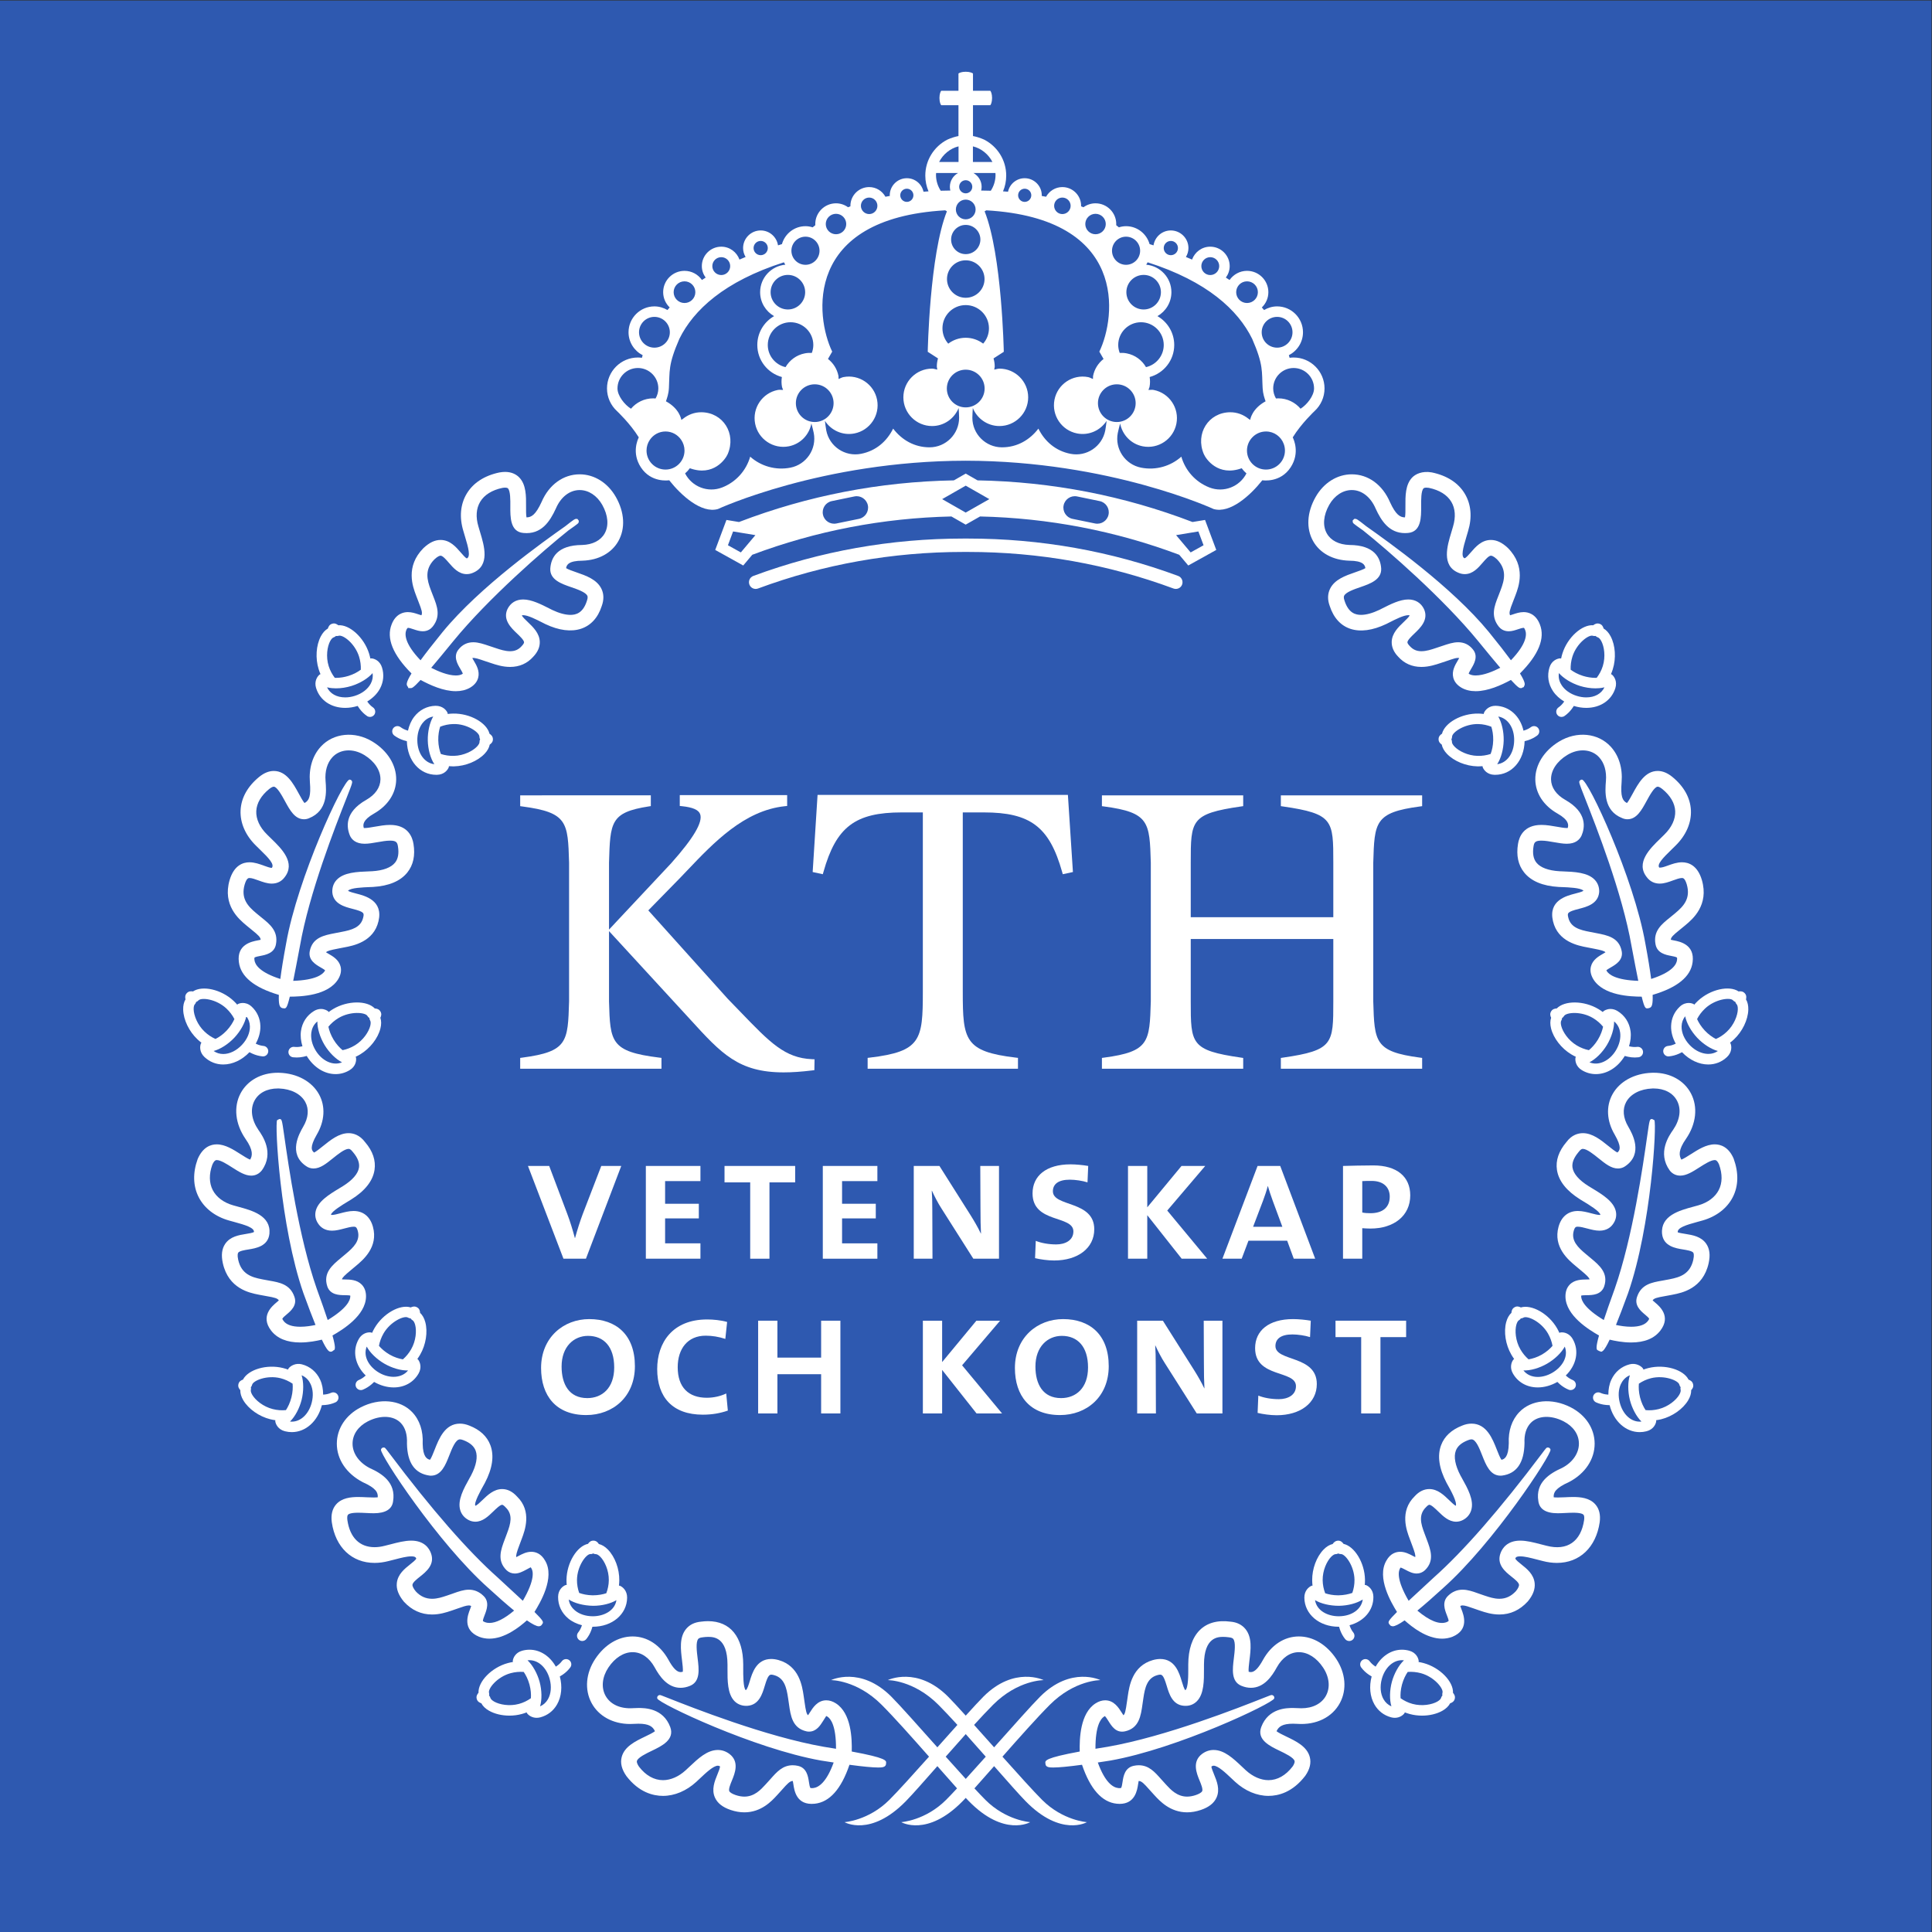 <?xml version="1.0" encoding="UTF-8" standalone="no"?>
<!-- Created with Inkscape (http://www.inkscape.org/) -->

<svg
   xmlns:dc="http://purl.org/dc/elements/1.1/"
   xmlns:cc="http://creativecommons.org/ns#"
   xmlns:rdf="http://www.w3.org/1999/02/22-rdf-syntax-ns#"
   xmlns:svg="http://www.w3.org/2000/svg"
   xmlns="http://www.w3.org/2000/svg"
   xmlns:sodipodi="http://sodipodi.sourceforge.net/DTD/sodipodi-0.dtd"
   xmlns:inkscape="http://www.inkscape.org/namespaces/inkscape"
   version="1.1"
   id="svg2"
   xml:space="preserve"
   width="379.4"
   height="379.4"
   viewBox="0 0 379.4 379.4"
   sodipodi:docname="kth.svg"
   inkscape:version="0.92.5 (2060ec1f9f, 2020-04-08)"><rect x="0" y="0" width="379.4" height="379.4" fill="#333333" stroke="none"/><defs
     id="defs6" /><sodipodi:namedview
     pagecolor="#ffffff"
     bordercolor="#666666"
     borderopacity="1"
     objecttolerance="10"
     gridtolerance="10"
     guidetolerance="10"
     inkscape:pageopacity="0"
     inkscape:pageshadow="2"
     inkscape:window-width="2560"
     inkscape:window-height="1377"
     id="namedview4"
     showgrid="false"
     inkscape:zoom="0.6220348"
     inkscape:cx="189.7"
     inkscape:cy="189.7"
     inkscape:window-x="0"
     inkscape:window-y="26"
     inkscape:window-maximized="1"
     inkscape:current-layer="g10" /><g
     id="g10"
     inkscape:groupmode="layer"
     inkscape:label="ink_ext_XXXXXX"
     transform="matrix(1.333,0,0,-1.333,0,379.4)"><g
       id="g12"
       transform="scale(0.1)"><path
         d="M 2845.45,0 H 0 V 2845.45 H 2845.45 V 0"
         style="fill:#2e59b0;fill-opacity:1;fill-rule:nonzero;stroke:none"
         id="path14"
         inkscape:connector-curvature="0" /><path
         d="m 1422.72,225.531 c -9.16,10.059 -19.21,21.25 -29.51,32.77 9.77,11.09 19.8,22.41 29.5,33.23 9.72,-10.82 19.74,-22.14 29.51,-33.242 -10.3,-11.508 -20.34,-22.699 -29.5,-32.758 z m 54.08,32.758 c 24.79,28.152 51.35,58.012 69.84,76.5 36.67,36.672 74.52,36.281 74.52,36.281 0,0 -43.24,21.231 -88.82,-24.308 -12.25,-12.282 -39.73,-43.192 -67.83,-74.703 -10.15,11.39 -20.2,22.66 -29.51,33.043 10.32,11.32 19.97,21.617 28.03,29.687 36.68,36.672 74.54,36.281 74.54,36.281 0,0 -43.26,21.231 -88.78,-24.308 -5.79,-5.793 -15.03,-15.813 -26.07,-28.012 -11.03,12.199 -20.27,22.219 -26.06,28.012 -45.56,45.539 -88.8,24.308 -88.8,24.308 0,0 37.82,0.391 74.53,-36.281 8.07,-8.07 17.72,-18.367 28.04,-29.687 -9.3,-10.383 -19.35,-21.653 -29.51,-33.043 -28.1,31.511 -55.59,62.421 -67.85,74.703 -45.57,45.539 -88.79,24.308 -88.79,24.308 0,0 37.82,0.391 74.5,-36.281 18.49,-18.5 45.05,-48.348 69.85,-76.5 -23.4,-26.18 -45.75,-50.937 -58.45,-63.648 -30.49,-30.493 -66.02,-32.821 -66.02,-32.821 0,0 38.21,-22.379 90.33,30.891 9.66,9.859 26.93,29.469 46.43,51.629 10.61,-12.051 20.58,-23.379 29,-32.758 -6.26,-6.73 -11.82,-12.59 -16.17,-16.941 -30.48,-30.493 -66.02,-32.821 -66.02,-32.821 0,0 38.22,-22.379 90.37,30.891 1.38,1.41 2.94,3.059 4.62,4.848 1.68,-1.789 3.25,-3.438 4.64,-4.848 52.08,-53.27 90.33,-30.891 90.33,-30.891 0,0 -35.53,2.328 -66,32.821 -4.34,4.351 -9.91,10.211 -16.16,16.949 8.4,9.371 18.38,20.699 28.98,32.75 19.49,-22.16 36.77,-41.77 46.42,-51.629 52.13,-53.27 90.33,-30.891 90.33,-30.891 0,0 -35.53,2.328 -66.03,32.821 -12.7,12.711 -35.03,37.468 -58.43,63.648"
         style="fill:#ffffff;fill-opacity:1;fill-rule:nonzero;stroke:none"
         id="path16"
         inkscape:connector-curvature="0" /><path
         d="m 486.285,1901.52 c 1.879,3.58 3.828,5.25 5.121,5.66 1.477,0.47 2.602,1.23 3.477,2.14 1.23,-0.24 2.601,-0.21 4.094,0.27 6.168,1.87 23.832,-11.11 29.976,-30.65 2.024,-6.45 2.863,-13.06 2.602,-19.32 -4.332,-3.24 -10.438,-6.71 -18.18,-9.15 -6.062,-1.88 -12.414,-2.88 -18.371,-2.88 -0.68,0 -1.203,0.07 -1.828,0.09 -3.781,5 -6.961,10.78 -8.961,17.23 -4.406,14.07 -2.012,28.84 2.07,36.61 z m 62.606,-46.91 c 0.816,-5.28 -0.082,-10.56 -2.661,-15.46 -4.292,-8.18 -12.906,-14.78 -23.648,-18.12 -4.691,-1.47 -9.394,-2.22 -13.977,-2.22 -12.597,0 -22.355,5.48 -26.812,14.85 4.945,-1.27 10.059,-1.51 13.211,-1.51 7.492,0 15.426,1.23 22.98,3.58 12.774,4.03 24.321,11.2 30.907,18.88 z m -83.188,-22.1 c 5.582,-17.97 22.024,-29.14 42.902,-29.14 6.051,0 12.208,0.98 18.282,2.85 0.742,-1.23 1.59,-2.46 2.816,-4.12 3.188,-4.3 6.891,-7.91 10.996,-10.73 1.336,-0.92 2.856,-1.35 4.364,-1.35 2.457,0 4.875,1.17 6.375,3.35 2.41,3.51 1.515,8.32 -2,10.73 -2.7,1.85 -5.165,4.27 -7.309,7.17 -0.465,0.63 -0.781,1.06 -1.094,1.5 8.125,4.97 14.817,11.47 18.867,19.19 5.141,9.79 6.129,20.5 2.856,30.99 -3.113,9.99 -11.266,13.1 -15.59,13.36 -0.527,0.04 -1.023,-0.2 -1.547,-0.28 -0.519,2.52 -1.152,5.04 -1.933,7.54 -7.481,23.79 -29.032,42.91 -45.352,41.5 -1.883,1.57 -5.09,3.59 -9.035,2.25 -3.953,-1.18 -5.492,-4.39 -6.235,-7.02 -4.082,-2.32 -7.644,-6.26 -10.453,-11.6 -6.965,-13.24 -8.195,-32.24 -3.14,-48.38 0.769,-2.48 1.679,-4.91 2.683,-7.27 -0.433,-0.23 -0.929,-0.3 -1.32,-0.61 -3.375,-2.7 -8.254,-9.94 -5.133,-19.93"
         style="fill:#ffffff;fill-opacity:1;fill-rule:nonzero;stroke:none"
         id="path18"
         inkscape:connector-curvature="0" /><path
         d="m 614.805,1754.98 c -0.242,9.97 2.441,19.14 7.554,25.81 2.989,3.9 8.016,8.47 15.86,9.84 -5.117,-8.73 -8.274,-22.16 -8,-35.33 0.301,-12.86 3.863,-26.26 9.679,-34.92 -14.312,1.69 -24.695,15.71 -25.093,34.6 z m 52.828,24.57 c 20.32,0.71 38.465,-12.2 38.617,-18.4 0,-1.62 0.41,-2.98 1.047,-4.11 -0.586,-1.14 -0.953,-2.5 -0.895,-4.11 0.036,-1.26 -0.933,-3.65 -3.742,-6.6 -6.062,-6.35 -19.293,-13.34 -34.008,-13.66 -6.711,-0.17 -13.293,0.85 -19.179,2.8 -1.95,5.07 -3.621,11.95 -3.813,20.17 -0.168,8.03 1.121,14.85 2.774,19.98 5.824,2.29 12.308,3.77 19.199,3.93 z m -23.762,-74.77 c 10.461,0.2 15.777,7.14 17.274,11.22 0.171,0.48 0.078,0.98 0.148,1.48 1.977,-0.15 3.965,-0.27 5.973,-0.27 0.57,0 1.152,0.01 1.726,0.02 16.906,0.37 34.508,7.61 44.84,18.44 4.16,4.36 6.758,8.99 7.656,13.64 2.004,1.33 4.774,3.79 4.664,7.89 0,4.16 -2.672,6.58 -4.996,8.06 -3.929,16.05 -28.551,30.25 -53.871,29.73 -2.613,-0.06 -5.195,-0.27 -7.738,-0.58 -0.098,0.52 -0.027,1.06 -0.231,1.57 -1.589,3.89 -6.961,10.47 -17.621,10.47 -0.007,0 -0.019,0 -0.019,0 -12.551,-0.3 -23.762,-6.07 -31.571,-16.26 -4.417,-5.77 -7.378,-12.79 -9.089,-20.37 -0.496,0.14 -0.993,0.3 -1.703,0.52 -3.368,1.08 -6.465,2.65 -9.223,4.69 -3.442,2.52 -8.274,1.79 -10.797,-1.65 -2.523,-3.44 -1.789,-8.27 1.645,-10.8 4.105,-3.01 8.695,-5.35 13.675,-6.95 1.969,-0.62 3.41,-1.02 4.782,-1.33 0.746,-28.71 18.964,-49.54 43.441,-49.54 0.051,0 0.988,0.02 1.035,0.02"
         style="fill:#ffffff;fill-opacity:1;fill-rule:nonzero;stroke:none"
         id="path20"
         inkscape:connector-curvature="0" /><path
         d="m 464.906,1298.82 c -5.16,8.54 -7.386,17.85 -6.261,26.18 0.664,4.9 2.777,11.44 8.89,16.44 -0.125,-10.13 3.805,-23.37 10.61,-34.73 6.945,-11.47 16.757,-20.94 25.71,-25.48 -13.148,-5.62 -29.558,1.94 -38.949,17.59 z m 33.645,47.56 c 17.594,10.53 39.472,8.49 42.633,3.31 0.808,-1.47 1.851,-2.46 2.996,-3.15 0.058,-1.29 0.41,-2.64 1.254,-4.02 0.656,-1.08 1.007,-3.64 0.035,-7.59 -2.106,-8.51 -10.121,-21.15 -22.758,-28.76 -5.762,-3.47 -11.93,-5.84 -18.023,-7.06 -4.2,3.43 -9.063,8.55 -13.321,15.57 -4.195,7 -6.469,13.67 -7.562,18.99 3.929,4.83 8.933,9.2 14.746,12.71 z m 61.91,-15.15 c 1.441,5.84 1.394,11.15 -0.113,15.61 1.09,2.16 2.285,5.7 0.105,9.24 -2.078,3.56 -5.57,4.33 -8.301,4.47 -11.359,11.97 -40.086,11.93 -61.562,-0.94 -2.231,-1.35 -4.363,-2.8 -6.418,-4.34 -0.348,0.41 -0.559,0.92 -0.992,1.26 -0.707,0.56 -4.532,3.29 -10.274,3.29 -3.515,0 -6.961,-0.99 -10.246,-2.97 -10.742,-6.49 -17.605,-17.06 -19.32,-29.78 -0.969,-7.2 -0.055,-14.75 2.226,-22.2 -0.507,-0.11 -1.003,-0.22 -1.742,-0.38 -3.496,-0.74 -6.969,-0.92 -10.293,-0.52 -4.215,0.51 -8.07,-2.53 -8.574,-6.77 -0.492,-4.23 2.531,-8.07 6.766,-8.57 1.757,-0.2 3.531,-0.31 5.312,-0.31 3.301,0 6.649,0.35 9.996,1.07 2.012,0.43 3.457,0.77 4.824,1.2 10.157,-16.75 26.04,-26.75 42.559,-26.75 7.316,0 14.277,1.97 20.676,5.85 8.937,5.37 10.105,14.03 9.387,18.3 -0.082,0.49 -0.411,0.88 -0.582,1.34 2.304,1.08 4.578,2.28 6.789,3.62 14.504,8.73 26.191,23.75 29.777,38.28"
         style="fill:#ffffff;fill-opacity:1;fill-rule:nonzero;stroke:none"
         id="path22"
         inkscape:connector-curvature="0" /><path
         d="m 286.953,1366.58 c 1.07,1.15 1.684,2.37 2.008,3.59 1.203,0.4 2.387,1.11 3.418,2.3 4.379,4.62 26.215,2.03 41.152,-11.97 4.961,-4.66 8.942,-10 11.782,-15.55 -2.184,-4.96 -5.801,-10.99 -11.352,-16.93 -5.531,-5.86 -11.398,-9.84 -16.504,-12.39 -5.621,2.47 -11.086,6.05 -15.969,10.68 -10.746,10.07 -15.925,24.08 -16.191,32.85 -0.121,4.05 0.758,6.47 1.656,7.42 z m 81.192,-32.26 c 0.277,-9.23 -3.981,-19.21 -11.704,-27.4 -8.011,-8.55 -18.062,-13.46 -27.562,-13.46 h -0.008 c -5.187,0.01 -10.019,1.52 -14.16,4.43 9.762,2.59 21.402,9.91 30.504,19.56 9.137,9.78 15.676,21.69 17.644,31.62 3.309,-4.18 5.121,-9.22 5.286,-14.75 z m -77.243,-19.25 c 1.891,-1.79 3.864,-3.46 5.891,-5.01 -0.266,-0.41 -0.66,-0.71 -0.848,-1.17 -1.609,-4.03 -2.308,-12.76 5.309,-19.9 7.609,-7.17 17.152,-10.97 27.617,-10.97 h 0.008 c 13.664,0 27.719,6.61 38.594,18.11 1.242,-0.7 2.578,-1.34 4.441,-2.18 4.703,-2.13 9.68,-3.47 14.801,-3.98 0.258,-0.02 0.512,-0.04 0.765,-0.04 3.922,0 7.282,2.98 7.676,6.98 0.414,4.23 -2.683,8.01 -6.929,8.43 -3.43,0.33 -6.774,1.23 -9.95,2.68 -0.644,0.29 -1.074,0.49 -1.531,0.7 4.649,8.32 7.102,17.34 6.832,26.07 -0.332,11.03 -4.734,20.85 -12.719,28.35 -4.808,4.56 -9.82,5.51 -13.171,5.51 -3.645,0 -6.247,-1.12 -6.961,-1.46 -0.5,-0.25 -0.821,-0.7 -1.25,-1.04 -1.684,1.94 -3.469,3.82 -5.375,5.61 -18.118,16.97 -45.938,23.08 -59.844,13.86 -2.41,0.45 -6.235,0.64 -9.055,-2.5 -2.832,-2.97 -2.582,-6.52 -1.926,-9.17 -2.422,-4.03 -3.593,-9.21 -3.414,-15.25 0.45,-14.96 8.723,-32.1 21.039,-43.63"
         style="fill:#ffffff;fill-opacity:1;fill-rule:nonzero;stroke:none"
         id="path24"
         inkscape:connector-curvature="0" /><path
         d="m 558.578,823.879 c -14.14,8.16 -24.297,23.601 -18.328,38.543 4.754,-8.93 14.461,-18.453 26.063,-25.192 11.308,-6.511 24.757,-10.39 34.82,-9.921 -8.692,-11.149 -26.774,-12.559 -42.555,-3.43 z m 6.442,57.91 c 10.277,17.723 30.402,26.52 35.746,23.473 1.418,-0.864 2.812,-1.231 4.136,-1.27 0.668,-1.082 1.629,-2.094 3.02,-2.902 1.082,-0.621 2.625,-2.68 3.68,-6.61 2.281,-8.488 1.386,-23.421 -5.997,-36.171 -3.304,-5.739 -7.46,-10.719 -12.085,-14.707 -5.493,0.937 -12.481,2.968 -19.481,7 -7.035,4.078 -12.242,8.808 -15.773,12.918 1.109,6.121 3.371,12.378 6.754,18.269 z m 61.496,16.703 c -1.575,5.84 -4.192,10.477 -7.664,13.629 -0.098,2.41 -0.75,6.078 -4.262,8.027 -3.578,2.211 -7.067,1.184 -9.539,-0.039 -15.731,4.993 -40.856,-8.961 -53.406,-30.609 -1.293,-2.25 -2.457,-4.559 -3.504,-6.891 -0.508,0.192 -0.946,0.551 -1.496,0.633 -0.399,0.059 -1.657,0.149 -2.059,0.149 -6.523,0 -12.52,-3.672 -16.035,-9.809 -10.094,-17.492 -5.399,-38.633 10.199,-53.742 -0.395,-0.348 -0.797,-0.699 -1.371,-1.199 -2.695,-2.34 -5.563,-4.121 -8.762,-5.442 -3.945,-1.617 -5.828,-6.129 -4.207,-10.058 1.227,-2.993 4.106,-4.801 7.149,-4.801 0.976,0 1.964,0.191 2.929,0.59 4.711,1.929 9.09,4.64 13.008,8.039 1.531,1.332 2.637,2.351 3.641,3.39 9.246,-5.277 19.218,-8.089 28.883,-8.089 15.804,0 29.136,7.449 36.543,20.378 5.257,9.032 2.093,17.184 -0.602,20.582 -0.313,0.391 -0.789,0.579 -1.164,0.899 1.488,2.07 2.894,4.223 4.183,6.473 8.469,14.617 11.426,33.41 7.536,47.89"
         style="fill:#ffffff;fill-opacity:1;fill-rule:nonzero;stroke:none"
         id="path26"
         inkscape:connector-curvature="0" /><path
         d="m 459.313,780.211 c -4.231,-16.969 -16.059,-28.359 -29.446,-28.359 -0.875,0 -1.754,0.046 -2.637,0.14 7.629,7.367 14.094,19.957 17.11,31.957 3.187,12.781 3.07,26.59 -0.016,36.242 7.317,-3 11.25,-8.632 13.321,-13.121 3.515,-7.64 4.113,-17.168 1.668,-26.859 z m -87.602,10.98 c -2.078,3.481 -2.488,6.02 -2.184,7.219 0.391,1.531 0.34,2.922 0.028,4.16 0.855,0.942 1.55,2.129 1.883,3.66 1.57,6.192 21.925,14.559 41.746,9.622 6.675,-1.68 12.679,-4.563 17.886,-8.071 0.485,-5.371 0.235,-12.301 -1.707,-20.082 -2.008,-7.988 -5.164,-14.34 -8.113,-18.847 -6.215,-0.61 -12.832,-0.161 -19.391,1.507 -14.293,3.582 -25.648,13.301 -30.148,20.832 z M 497.98,790.43 c -1.746,3.91 -6.332,5.64 -10.207,3.902 -3.062,-1.383 -6.402,-2.23 -9.941,-2.531 -0.754,-0.071 -1.269,-0.11 -1.797,-0.153 0.016,7.782 -1.324,15.282 -4.359,21.883 -5.367,11.649 -15.02,19.75 -27.184,22.821 -8.918,2.218 -16.726,-2.321 -19.543,-6.321 -0.316,-0.449 -0.363,-1 -0.574,-1.492 -2.422,0.871 -4.902,1.66 -7.441,2.293 -24.086,6.008 -51.375,-2.262 -59.004,-17.051 -2.321,-0.781 -5.762,-2.472 -6.668,-6.582 -1.024,-3.957 0.902,-6.929 2.746,-8.929 -0.16,-4.7 1.344,-9.809 4.449,-15 7.676,-12.84 23.246,-23.79 39.633,-27.879 2.519,-0.641 5.062,-1.071 7.601,-1.442 -0.039,-0.508 -0.246,-1 -0.179,-1.519 0.551,-4.289 4.199,-12.231 14.332,-14.75 3.32,-0.848 6.695,-1.27 10.019,-1.27 0.004,0 0.004,0 0.004,0 20.508,0 38.274,15.961 44.317,39.719 0.05,0 0.097,-0.008 0.148,-0.008 1.406,0 2.891,0.121 4.84,0.289 5.258,0.461 10.277,1.738 14.922,3.82 3.89,1.739 5.629,6.309 3.886,10.2"
         style="fill:#ffffff;fill-opacity:1;fill-rule:nonzero;stroke:none"
         id="path28"
         inkscape:connector-curvature="0" /><path
         d="m 837.859,489.82 c 8.532,-5.468 21.805,-9.05 35.954,-9.269 13.062,0 25.89,3.219 34.312,8.347 -2.371,-15.617 -18.676,-23.757 -34.719,-23.757 l -0.75,0.007 c -9.976,0.122 -19.043,3.141 -25.527,8.493 -3.809,3.14 -8.234,8.371 -9.27,16.179 z m 31.883,66.969 c 0.008,0 0.02,0 0.028,0 1.64,-0.187 3,0.293 4.156,0.902 1.125,-0.652 2.48,-1.07 4.105,-1.07 1.25,-0.012 3.602,-1.051 6.426,-3.949 6.141,-6.293 12.652,-19.774 12.445,-34.5 -0.089,-6.801 -1.492,-13.262 -3.695,-19.102 C 888.148,497.371 881.332,496 873.16,496 h -0.015 c -8.055,0.121 -14.844,1.672 -19.915,3.512 -2.078,5.957 -3.324,12.488 -3.226,19.328 0.312,20.441 13.559,37.949 19.738,37.949 z m 3.024,-107.09 c 0.269,0 0.617,0 0.64,0 28.528,0 50.215,18.383 50.457,42.711 0.16,10.461 -6.593,16.02 -10.605,17.649 -0.461,0.183 -0.945,0.101 -1.422,0.191 0.293,2.539 0.473,5.121 0.508,7.719 0.234,16.91 -6.371,34.773 -16.832,45.48 -4.203,4.301 -8.731,7.063 -13.324,8.121 -1.266,2.071 -3.657,4.961 -7.864,4.961 -4.191,0.117 -6.543,-2.472 -8.078,-4.691 -16.168,-3.348 -31.301,-27.789 -31.68,-52.781 -0.039,-2.61 0.075,-5.2 0.301,-7.77 -0.535,-0.078 -1.09,0.02 -1.605,-0.18 -4.059,-1.5 -10.957,-6.839 -11.067,-17.277 -0.16,-12.531 5.203,-23.93 15.106,-32.102 5.594,-4.621 12.5,-7.832 20.019,-9.82 -0.172,-0.488 -0.34,-0.969 -0.586,-1.668 -1.211,-3.371 -2.886,-6.402 -4.972,-8.992 -2.676,-3.328 -2.149,-8.18 1.176,-10.859 1.425,-1.149 3.136,-1.711 4.835,-1.711 2.254,0 4.497,0.992 6.02,2.879 3.164,3.941 5.68,8.461 7.48,13.472 0.68,1.899 1.133,3.309 1.493,4.668"
         style="fill:#ffffff;fill-opacity:1;fill-rule:nonzero;stroke:none"
         id="path30"
         inkscape:connector-curvature="0" /><path
         d="m 807.23,342.898 c -2.75,-4.796 -6.722,-8.378 -11.617,-10.496 2.903,9.688 2.75,23.489 -0.691,36.239 -3.258,11.879 -9.996,24.359 -17.77,31.601 14.434,1.758 27.789,-9.703 32.618,-27.5 2.984,-10.933 2.062,-21.812 -2.54,-29.844 z m -42.722,-6.867 c -14.18,-3.902 -28.863,-0.949 -36.488,3.399 -3.54,2.031 -5.149,4.062 -5.457,5.179 -0.399,1.563 -1.125,2.77 -2.02,3.711 0.285,1.231 0.312,2.621 -0.137,4.129 -1.66,6.172 11.989,23.403 31.723,28.813 6.562,1.777 13.191,2.359 19.418,1.879 3.082,-4.461 6.32,-10.7 8.473,-18.551 2.113,-7.828 2.484,-14.82 2.089,-20.199 -5.132,-3.629 -11.039,-6.602 -17.601,-8.36 z m 63.246,62.938 c -2.051,-2.727 -4.566,-5.11 -7.465,-7.071 -0.609,-0.406 -1.027,-0.687 -1.461,-0.976 -8.562,15.308 -22.859,24.949 -38.707,24.949 -3.578,0 -7.191,-0.492 -10.723,-1.449 -10.066,-2.703 -13.519,-10.711 -13.972,-15.012 -0.059,-0.558 0.164,-1.07 0.226,-1.621 -2.531,-0.418 -5.066,-0.937 -7.586,-1.629 -24.007,-6.578 -43.804,-27.168 -43.144,-43.769 -1.625,-1.789 -3.762,-4.942 -2.594,-9.051 1.07,-3.918 4.188,-5.559 6.766,-6.391 2.168,-4.179 5.988,-7.91 11.25,-10.91 8.344,-4.777 19.144,-7.289 30.117,-7.289 6.105,0 12.269,0.781 18.094,2.371 2.504,0.68 4.953,1.488 7.343,2.41 0.211,-0.441 0.254,-0.929 0.547,-1.332 2.282,-3.078 7.36,-6.668 14.145,-6.668 1.82,0 3.695,0.25 5.57,0.758 10.555,2.852 19.016,9.402 24.477,18.941 6.57,11.481 8.035,26.5 4.09,41.239 1.253,0.679 2.507,1.48 4.214,2.633 4.325,2.929 8.075,6.5 11.149,10.57 2.566,3.41 1.883,8.25 -1.527,10.82 -3.403,2.559 -8.235,1.867 -10.809,-1.523"
         style="fill:#ffffff;fill-opacity:1;fill-rule:nonzero;stroke:none"
         id="path32"
         inkscape:connector-curvature="0" /><path
         d="m 1197.84,212.012 c -2.27,-0.242 -3.85,0.14 -3.9,0.14 -1.05,1.078 -1.83,6.258 -2.25,9.028 -1.17,7.789 -3.13,20.812 -16.24,23.601 -2.58,0.578 -5.13,0.879 -7.58,0.879 -14.83,0 -23.53,-9.851 -32.75,-20.269 -1.99,-2.243 -4.09,-4.629 -6.46,-7.141 l -1.35,-1.461 c -6.33,-6.898 -15.9,-17.34 -30.71,-17.34 -4.05,0 -8.39,0.793 -12.88,2.313 -4.98,1.707 -8.47,3.847 -9.33,5.73 -1.35,2.977 1.58,10.098 3.93,15.817 4.22,10.312 11.3,27.562 -3.66,38.972 -5.19,3.899 -10.95,5.879 -17.13,5.879 -15.68,0 -28.93,-12.5 -41.73,-24.59 -1.9,-1.789 -3.79,-3.57 -5.66,-5.281 -10.261,-9.41 -22.128,-14.598 -33.417,-14.598 -13.145,0 -25.43,6.957 -35.223,19.711 -1.48,2.11 -3.867,6.028 -3.207,8.528 1.348,5.14 13.863,11.152 22.152,15.121 14.297,6.847 33.875,16.23 26.926,34.929 -10.496,28.04 -37.855,28.04 -46.848,28.04 -2.464,0 -5.035,-0.09 -7.789,-0.258 -18.91,-1.301 -33.886,5.609 -40.843,18.597 -6.442,12.012 -4.805,27.422 4.363,41.231 9.59,14.402 22.594,22.66 35.676,22.66 12.949,0 24.508,-7.969 32.5,-22.359 7.058,-12.95 18.695,-30.161 38.18,-30.149 4.57,0 9.28,0.977 14,2.938 15.35,6.312 13.11,24.441 11.13,40.449 -1.25,10.07 -2.95,23.871 0.86,28.57 0.41,0.512 1.66,2.043 7.08,2.52 2.61,0.363 5.08,0.543 7.42,0.543 7.78,0 28.47,0 28.65,-40.762 l -0.01,-5.969 c -0.07,-17.539 -0.15,-37.41 10.47,-48.082 4.95,-4.969 12.05,-7.25 19.02,-6.707 17,1.309 21.87,17.578 25.43,29.457 5.23,17.461 7.27,17.543 14.06,15.602 14.77,-4.199 18.03,-18.399 20.3,-33.84 l 1.26,-8.563 c 2.44,-17.507 4.97,-35.609 25.92,-40.316 1.21,-0.262 2.44,-0.383 3.66,-0.383 0,0 0,0 0.01,0 10.8,0 16.54,9.11 20.72,15.75 1.57,2.481 4.18,6.633 4.58,7.223 0,0 0.61,-0.102 1.83,-0.871 4.95,-3.192 12.74,-13.629 12.62,-47.379 -5.61,0.937 -11.54,1.918 -18.03,2.937 -85.55,15 -193.79,57.782 -229.356,71.832 -11.129,4.391 -11.129,4.391 -12.203,4.391 -1.136,0 -2.168,-0.492 -2.883,-1.281 l -0.003,0.008 c -0.278,-0.309 -0.497,-0.649 -0.665,-1.02 -0.16,-0.359 -0.273,-0.758 -0.312,-1.168 -0.063,-0.57 -0.004,-1.152 0.184,-1.68 2.476,-7.25 142.468,-73.941 241.388,-91.382 6.51,-1.039 12.57,-1.969 18.41,-2.848 -10.64,-29.359 -22.19,-36.852 -30.31,-37.699 z m 96.02,30.328 c 5.24,0 10.04,0.32 11.21,4.031 0.18,0.551 0.25,1.121 0.2,1.68 0.09,0.269 0.14,0.57 0.16,0.89 0.28,3.551 0.49,7.5 -50.65,16.93 0.48,18.731 -0.56,56.309 -23.31,70.938 -4.72,3.011 -9.48,4.523 -14.14,4.523 -12.97,0 -19.81,-10.852 -24.34,-18.031 -0.74,-1.192 -1.72,-2.731 -2.57,-3.949 -2.23,1.75 -3.31,6.168 -5.21,19.75 l -1.27,8.738 c -2.11,14.308 -6.49,44.101 -36.9,52.75 -3.82,1.082 -7.47,1.621 -10.86,1.621 -21.87,0 -28.03,-20.582 -31.71,-32.871 -1.32,-4.41 -3.53,-11.789 -5.81,-13.078 -3.87,3.148 -3.79,23.136 -3.75,31.668 v 6.191 c -0.17,40.551 -19.06,63.801 -51.81,63.801 -3.37,0 -6.93,-0.25 -9.98,-0.68 -9.72,-0.832 -17.29,-4.512 -22.51,-10.953 -10.02,-12.34 -7.81,-30.219 -5.86,-46.008 0.67,-5.41 1.64,-13.23 1.18,-16.851 -1.2,-0.348 -2.31,-0.532 -3.33,-0.532 -5.366,-0.007 -11.198,5.911 -17.877,18.172 -12.129,21.821 -31.371,34.34 -52.793,34.34 -20.961,0 -40.996,-12.019 -54.957,-33 -13.985,-21.031 -16.039,-45.328 -5.504,-65 10.402,-19.39 31.613,-30.969 56.73,-30.969 2.012,0 4.063,0.059 6.074,0.2 2.165,0.14 4.247,0.218 6.25,0.218 15.5,0 21.207,-4.187 24.356,-11.058 -2.883,-2.321 -9.703,-5.59 -14.445,-7.86 -14.286,-6.859 -30.473,-14.609 -34.543,-30.121 -2.313,-8.789 -0.078,-18.101 6.925,-28.109 18.508,-24.121 39.532,-29.18 53.907,-29.18 17.105,0 34.527,7.348 49.057,20.68 1.95,1.781 3.92,3.629 5.91,5.519 8.17,7.7 19.36,18.27 25.84,18.27 0.78,0 1.77,-0.148 3.11,-0.879 0.37,-1.961 -2.21,-8.25 -3.76,-12.012 -4.03,-9.847 -9.06,-22.109 -3.58,-34.187 3.71,-8.16 11.21,-14.07 22.95,-18.09 6.91,-2.352 13.75,-3.543 20.35,-3.543 24.99,0 40.38,16.781 47.78,24.84 l 1.18,1.281 c 2.49,2.641 4.77,5.211 6.91,7.629 7.23,8.18 11.2,12.453 15.4,12.453 0.03,0 0.07,0 0.1,0 0.31,-1.433 0.6,-3.332 0.81,-4.75 1.39,-9.183 4.32,-31.562 31.48,-28.762 21.91,2.29 39.07,21.711 51.16,57.391 19.89,-2.68 34.1,-4.031 42.44,-4.031"
         style="fill:#ffffff;fill-opacity:1;fill-rule:nonzero;stroke:none"
         id="path34"
         inkscape:connector-curvature="0" /><path
         d="m 598.563,1918.03 c 1.039,2.65 2.304,3.07 2.273,3.27 2.016,0 5.375,-1.13 8.344,-2.12 4.32,-1.45 8.789,-2.95 13.586,-2.95 7.484,0 12.039,3.65 14.629,6.81 12.394,15.5 6.511,30.42 0.82,44.85 -0.942,2.38 -1.93,4.9 -2.938,7.61 l -0.672,1.79 c -5.468,14.42 -9.539,29.79 5.383,44.86 5.223,4.92 8.059,5.44 9.039,5.44 3.219,0 8.215,-5.79 12.227,-10.44 6.426,-7.45 14.43,-16.73 26.312,-16.73 3.215,0.01 6.418,0.71 9.286,1.99 25.359,10.6 16.461,39.95 10.566,59.38 -0.887,2.91 -1.754,5.77 -2.594,8.78 -4.199,13.93 -3.316,26.51 2.555,36.38 6.094,10.23 17.539,17.34 32.734,20.5 1.457,0.25 2.793,0.38 4.02,0.38 3.07,0 3.91,-0.84 4.187,-1.12 3.676,-3.71 3.571,-17.33 3.5,-26.35 -0.117,-15.83 -0.281,-37.52 19.133,-39.29 26.629,-2.66 39.18,16.9 48.035,36.18 7.262,16.93 20.36,27.03 35.02,27.03 13.058,0 25.461,-8.12 33.176,-21.71 8.711,-15.39 10.023,-30.76 3.601,-42.18 -5.906,-10.5 -17.773,-16.55 -33.109,-17.02 -36.883,-0.16 -45.906,-18.86 -46.988,-34.69 -0.915,-16.53 16.574,-22.56 30.621,-27.41 9.027,-3.11 21.402,-7.38 23.921,-12.68 0.301,-0.63 1.211,-2.55 -0.703,-7.81 -5.882,-18.27 -16.621,-20.39 -24.191,-20.39 -7.543,0 -16.895,2.56 -26.824,7.29 l -3.934,1.99 c -12.383,6.29 -26.41,13.42 -38.859,13.42 -10.489,0 -18.692,-5.02 -23.231,-14.41 -7.035,-15.52 5.66,-27.59 14.059,-35.59 4.152,-3.95 10.426,-9.93 10.5,-13.07 0.027,-1.21 -1.195,-3.22 -3.574,-5.71 -4.52,-5.09 -9.926,-7.46 -17.024,-7.46 -7.367,0 -15.078,2.58 -20.707,4.47 l -9.547,3.17 c -8.808,2.99 -16.414,5.57 -23.949,5.57 -8.816,0 -16.137,-3.6 -21.644,-10.53 -8.383,-10.24 -1.61,-21.62 2.433,-28.42 1.262,-2.12 3.27,-5.49 3.801,-7.31 -0.227,-0.17 -0.543,-0.4 -0.973,-0.66 -2.379,-1.33 -5.515,-2.01 -9.324,-2.01 -11.91,0 -26.41,6.29 -36.266,11.3 8.243,9.7 18.864,22.49 32.7,39.48 51.425,62.91 133.265,134.02 169.437,162.9 l 0.942,0.66 c 14.05,9.92 14.05,9.92 14.238,12.11 l 0.121,1.54 -2.141,2.69 h -1.882 c -1.508,0 -2.344,0 -15.915,-10.82 -31.23,-22.06 -125.855,-88.92 -180.609,-155.72 -14.383,-17.67 -24.906,-31.25 -32.617,-41.77 -23.641,24.68 -23.434,38.37 -20.984,44.53 z m 1.238,-82.04 1.453,-2.23 0.211,-1.29 h 3.625 c 1.652,0 3.461,0.03 14.496,12.04 14.34,-7.73 33.734,-16.55 51.953,-16.55 7.852,0 14.816,1.69 20.859,5.1 6.45,3.77 10.512,8.73 12.067,14.75 2.555,9.89 -2.688,18.71 -6.52,25.14 -0.66,1.11 -1.515,2.55 -2.179,3.78 3.234,0.96 10.054,-1.48 18,-4.18 l 9.617,-3.19 c 6.738,-2.26 16.922,-5.67 28.066,-5.67 13.809,0 25.367,5.13 34.043,14.92 6.617,6.89 9.883,14.28 9.711,21.94 -0.293,12.76 -9.933,21.94 -17.687,29.32 -2.926,2.78 -7.692,7.32 -8.715,9.59 0.281,0.38 0.676,0.47 1.918,0.47 6.898,0 18.801,-6.05 28.363,-10.91 l 4.254,-2.15 c 40.281,-19.19 71.953,-8.24 83.094,26.38 3.39,9.26 3.293,17.77 -0.282,25.29 -6.695,14.08 -22.949,19.68 -37.285,24.63 -4.902,1.69 -12.008,4.15 -14.875,6.05 0.657,4.76 3.668,10.91 24.098,10.99 23.723,0.73 43,11.24 52.891,28.83 10.492,18.66 9.164,42.33 -3.641,64.96 -11.891,20.94 -31.824,33.44 -53.328,33.44 -24.223,0 -45.274,-15.34 -56.188,-40.78 -8.625,-18.77 -14.894,-22.62 -22.191,-22.66 -0.734,3.71 -0.684,11.05 -0.645,16.19 0.118,15.13 0.25,32.29 -10.222,42.83 -3.61,3.64 -10.117,7.98 -20.629,7.98 -2.512,0 -5.195,-0.25 -8.352,-0.8 -22.097,-4.58 -38.804,-15.44 -48.308,-31.41 -9.285,-15.61 -10.953,-34.59 -4.899,-54.66 0.817,-2.94 1.739,-5.98 2.676,-9.07 4.77,-15.73 8.266,-28.94 2.527,-31.49 -1.91,0.51 -6.336,5.64 -8.984,8.71 -7.098,8.23 -15.938,18.48 -29.766,18.48 -8.379,0 -16.527,-3.85 -25.203,-12.03 -26.969,-27.21 -15.695,-56.96 -10.875,-69.65 l 0.614,-1.64 c 1.054,-2.85 2.105,-5.52 3.101,-8.04 4.824,-12.24 5.887,-16.19 4.172,-19.62 -1.348,0.37 -3.027,0.93 -4.305,1.36 -4.64,1.56 -9.906,3.32 -15.695,3.32 -6.281,0 -17.734,-2.34 -23.824,-17.94 -8.18,-20.57 1.738,-44.95 29.218,-72.43 -8.441,-13.66 -7.23,-16.41 -6.429,-18.1"
         style="fill:#ffffff;fill-opacity:1;fill-rule:nonzero;stroke:none"
         id="path36"
         inkscape:connector-curvature="0" /><path
         d="m 690.758,504.289 c -7.668,0 -15.059,-2.629 -23.617,-5.668 -2.485,-0.879 -5.121,-1.82 -7.844,-2.723 l -2.356,-0.777 c -5.339,-1.781 -12.648,-4.223 -20.402,-4.223 -9.41,0 -17.391,3.711 -23.984,10.872 -3.352,4.062 -5.145,7.652 -4.91,9.832 0.359,3.39 6.261,8.078 11.007,11.847 9.036,7.172 22.68,18.012 16.098,34.961 -2.555,6.781 -9.699,18.149 -28.859,18.149 -9.676,0 -20.114,-2.719 -30.207,-5.36 -2.934,-0.769 -5.821,-1.519 -8.864,-2.238 -5.183,-1.359 -10.222,-2.051 -14.98,-2.051 -22.11,0 -36.348,14.199 -40.07,39.809 -0.508,3.871 -0.204,6.781 0.847,7.972 0.977,1.11 4.246,2.989 15.156,2.989 3.782,0 7.672,-0.211 11.457,-0.391 3.961,-0.207 7.825,-0.391 11.375,-0.391 17.426,0 27.032,6.051 28.481,17.563 4.547,27.769 -16.418,40.969 -34.559,49.059 -15.793,8.261 -25.187,21.71 -25.14,35.96 0.047,13.5 8.25,25.45 22.511,32.801 18.747,9.629 38.09,8.61 48.594,-2.422 6.535,-6.847 9.664,-17.07 9.043,-30.289 0.485,-28.48 11.621,-44.34 33.578,-47.238 l 1.766,-0.07 c 15.281,0 21.476,15.777 26.941,29.699 4.172,10.609 9.352,23.809 15.797,23.809 1.422,0 3.227,-0.438 5.446,-1.348 9.402,-3.68 15.183,-8.703 17.667,-15.352 3.356,-8.961 0.981,-21.648 -6.761,-36.429 l -2.145,-3.86 c -8.519,-15.261 -18.176,-32.562 -13.816,-47.261 1.871,-6.29 6.109,-11.34 12.344,-14.622 3.148,-1.628 6.488,-2.457 9.929,-2.457 10.828,0 19.074,8 26.344,15.051 4.063,3.938 10.195,9.887 13.156,9.887 0.785,0 2.532,-0.93 5.391,-4.07 10.867,-10.618 7.051,-23.977 1.801,-37.887 l -3.243,-8.68 c -5.898,-15.601 -12,-31.742 2.719,-45.98 3.309,-3.043 7.457,-4.653 12.008,-4.653 h 0.004 c 6.07,0 11.516,2.891 16.324,5.442 2.403,1.269 6.43,3.398 6.969,3.738 0,-0.008 0.465,-0.379 1.309,-1.91 2.296,-3.91 5.355,-16.238 -12.821,-47.43 -9.219,8.66 -21.137,19.699 -36.844,34.102 -43.89,38.969 -97.5,100.371 -159.328,182.508 -6.922,9.203 -6.922,9.203 -8.972,9.203 -0.473,0 -0.942,-0.09 -1.383,-0.25 -1.254,-0.481 -2.215,-1.653 -2.461,-2.981 -1.383,-7.539 83.801,-137.562 158.043,-203.679 14.812,-13.582 27.476,-24.641 38.09,-33.34 -14.313,-12.043 -26.547,-18.223 -36.41,-18.223 -2.465,0.012 -4.688,0.402 -6.524,1.121 -2.086,0.871 -2.949,1.621 -3.012,1.629 -0.32,1.5 1.567,6.359 2.582,8.961 2.848,7.309 7.61,19.531 -1.937,28.32 -6.133,5.95 -13.313,8.969 -21.328,8.969 z m 30.219,-72.16 h 0.003 c 22.629,0 44.059,16.93 55.227,26.961 8.297,-5.738 14.191,-8.719 17.492,-8.719 2.844,0 4.129,1.68 4.547,2.41 0.078,0.141 0.149,0.289 0.211,0.449 0.52,0.469 0.922,1.02 1.106,1.579 0.691,2.14 1.027,3.589 -12.153,16.683 8.203,13.317 30.438,50.36 15.774,75.379 -6.09,10.949 -14.512,13.258 -20.504,13.258 -7.215,0 -13.614,-3.387 -18.75,-6.129 -0.992,-0.508 -2.242,-1.18 -3.309,-1.719 -0.68,2.61 0.527,7.039 4.774,18.27 l 3.25,8.691 c 4.578,12.129 15.308,40.547 -6.77,62.11 -6.695,7.418 -14.125,11.187 -22.094,11.187 -12.343,0 -21.734,-9.098 -29.277,-16.418 -3.121,-3.019 -8.336,-8.082 -10.246,-8.129 -2.43,4.02 8.277,23.199 11.797,29.5 l 2.32,4.18 c 11.152,21.308 13.863,39.988 8.051,55.519 -4.848,12.981 -15.254,22.661 -30.707,28.719 -4.86,2.012 -9.606,3.031 -14.102,3.031 -22.234,0 -30.972,-22.261 -37.351,-38.511 -1.914,-4.871 -4.684,-11.918 -6.735,-14.739 -4.636,0.989 -10.5,4.45 -10.843,23.508 0.921,18.961 -4.411,35.082 -15.422,46.641 -17.469,18.34 -48.164,21.351 -75.965,7.031 -21.891,-11.269 -35.008,-31.191 -35.078,-53.312 -0.078,-23.067 13.968,-44.227 38.211,-56.879 19.761,-8.84 22.582,-15.36 22.058,-22.282 -2.426,-0.367 -9.312,-0.328 -16.097,0.024 -4.168,0.207 -8.457,0.418 -12.622,0.418 -10.722,0 -24.117,-1.238 -32.57,-10.871 -5.687,-6.477 -7.84,-15.321 -6.379,-26.418 5.364,-36.891 29.512,-59.801 63.016,-59.801 6.723,0 13.73,0.941 20.566,2.73 2.953,0.692 6.028,1.489 9.137,2.309 8.676,2.27 17.652,4.609 24.348,4.609 5.996,0 6.625,-1.668 7.339,-3.257 -0.562,-1.871 -5.832,-6.051 -8.984,-8.551 -8.133,-6.461 -18.262,-14.5 -19.637,-27.551 -0.933,-8.809 2.36,-17.648 10.469,-27.469 11.477,-12.5 25.426,-18.828 41.461,-18.828 11.52,0 21.277,3.258 27.738,5.406 l 2.203,0.731 c 2.985,0.98 5.782,1.98 8.418,2.922 6.543,2.32 12.188,4.32 15.86,4.32 1,0 2.015,-0.082 3.414,-0.992 -0.449,-1.438 -1.184,-3.32 -1.731,-4.719 -3.203,-8.219 -11.699,-30.051 13.372,-40.5 4.757,-1.84 9.863,-2.769 15.164,-2.781"
         style="fill:#ffffff;fill-opacity:1;fill-rule:nonzero;stroke:none"
         id="path38"
         inkscape:connector-curvature="0" /><path
         d="m 350.914,990.23 c -1.633,7.372 -0.402,9.94 0.016,10.54 1.75,2.58 9.465,3.83 15.093,4.74 10.836,1.75 28.973,4.67 30.907,23.27 2.343,26.6 -25.602,34.17 -46,39.69 -2.496,0.67 -4.969,1.35 -7.395,2.05 -14.062,4 -24.773,12.02 -30.176,22.58 -5.375,10.5 -5.507,23.55 -0.632,37.07 3.031,7.03 5.543,7.03 6.621,7.03 5.656,0 15.125,-6.05 22.73,-10.91 9.676,-6.17 18.817,-12.01 28.016,-12.01 6.152,0 11.629,2.65 15.699,7.84 18.637,25.77 0.699,51.27 -5.113,59.54 -10.235,14.91 -12.36,30.57 -5.832,42.97 6.047,11.47 18.57,18.06 34.367,18.06 l 1.973,-0.03 c 17.679,-0.64 32.089,-8.07 38.542,-19.87 5.731,-10.47 4.641,-23.41 -3.132,-36.57 -5.618,-9.76 -22.707,-39.48 4.218,-57.82 3.215,-2.35 7.055,-3.6 11.086,-3.6 h 0.008 c 9.863,0.01 18.512,6.97 28.524,15.03 7.257,5.85 17.195,13.86 23.117,13.86 0.851,0 2.855,0 6.429,-4.77 6.961,-8.14 9.946,-15.81 8.868,-22.8 -1.407,-9.1 -9.668,-18.59 -23.852,-27.42 l -4.883,-2.97 c -15.136,-9.15 -32.293,-19.52 -35.226,-34.5 -1.278,-6.5 0.304,-12.97 4.461,-18.55 3.117,-4.33 9.07,-9.49 19.715,-9.49 6.05,0 12.203,1.63 18.148,3.21 4.902,1.3 9.973,2.64 13.703,2.64 2.566,0 4.418,0 6.149,-6.21 3.968,-14.38 -6.208,-24.32 -17.915,-34.068 l -6.625,-5.543 c -13.261,-10.989 -26.964,-22.348 -20.281,-42.36 4.395,-12.429 17.621,-12.609 25.524,-12.711 2.468,-0.027 6.406,-0.089 8.234,-0.578 0.039,-0.308 0.063,-0.73 0.055,-1.3 -0.141,-5.719 -4.899,-17.532 -33.297,-34.731 -3.903,11.813 -9.102,26.77 -16.149,46.141 -26.527,76.01 -41.535,180.98 -47.949,225.81 -3.457,24.16 -3.457,24.16 -7.211,24.16 l -3.191,-1.65 c -3.68,-5.17 4.297,-155.84 38.719,-254.871 7.242,-19.918 13.05,-35.059 17.824,-46.848 -6.164,-1.301 -14.258,-2.64 -22.36,-2.64 -12.066,0 -20.378,2.871 -24.703,8.539 -1.609,2.121 -1.8,3.16 -1.832,3.16 0.418,1.441 4.285,4.691 6.364,6.441 5.945,4.989 15.882,13.36 11.507,25.809 -6.218,18.64 -21.941,21.359 -37.144,24 -2.895,0.512 -5.965,1.039 -9.231,1.711 l -1.918,0.379 c -14.921,2.929 -29.879,7.55 -34.57,28.55 z m 31.84,-51.628 c 3.484,-0.711 6.797,-1.282 9.918,-1.832 12.246,-2.122 16.18,-3.25 18.109,-6.29 -1.015,-0.96 -2.383,-2.101 -3.418,-2.968 -6.597,-5.551 -24.117,-20.282 -8.043,-41.391 8.942,-11.711 23.45,-17.641 43.121,-17.641 12.504,0 24.379,2.418 31.684,4.161 8.297,-17.61 11.078,-17.762 13.184,-17.762 1.382,0 2.629,0.621 3.468,1.66 l 1.633,0.859 c 1.008,1.454 2.363,3.563 -2.601,21.383 15.168,8.59 48.742,29.309 49.406,56.981 0.144,7.457 -1.969,13.508 -6.285,17.968 -7.106,7.34 -17.364,7.481 -24.86,7.579 -1.269,0.023 -2.902,0.043 -4.293,0.121 0.504,2.64 3.7,5.812 13.528,13.961 l 6.672,5.578 c 10.929,9.101 33.691,28.041 25.402,58.051 -4.152,14.95 -14.262,23.18 -28.465,23.18 -6.742,0 -13.59,-1.81 -19.629,-3.41 -4.515,-1.19 -9.191,-2.43 -12.226,-2.43 -0.946,0 -1.305,0.13 -1.442,0.42 0.821,4.83 17.403,14.85 24.485,19.13 l 5.093,3.1 c 20.422,12.71 32.043,27.37 34.543,43.58 2.157,13.95 -2.601,27.88 -13.652,40.76 -8.281,11.16 -17.914,13.51 -24.535,13.51 -14.094,0 -26.61,-10.09 -37.653,-18.99 -4.156,-3.35 -10.207,-8.22 -13.093,-9.58 -3.797,2.88 -6.852,7.74 3.8,26.27 11.852,20.05 13.114,41.69 3.45,59.35 -10.414,19.04 -32.11,30.96 -58.059,31.89 l -2.781,0.05 c -24.317,0 -44.824,-11.38 -54.86,-30.43 -10.511,-19.96 -7.812,-44.96 7.301,-66.97 11.879,-16.9 10.239,-25.04 6.84,-30.6 -3.473,1.27 -9.641,5.22 -13.949,7.97 -10.676,6.82 -22.774,14.54 -35.199,14.54 -8.59,0 -20.403,-3.65 -28.149,-21.66 -7.371,-20.36 -6.84,-39.78 1.539,-56.16 8.356,-16.33 24.141,-28.52 44.414,-34.3 2.512,-0.72 5.106,-1.42 7.727,-2.13 16.781,-4.54 29.57,-8.55 29.305,-14.78 -1.465,-1.28 -7.961,-2.33 -11.844,-2.95 -10.344,-1.67 -23.207,-3.75 -30.578,-14.59 -4.965,-7.31 -6.102,-16.661 -3.461,-28.591 8.387,-37.539 39.453,-43.648 52.719,-46.238 l 1.734,-0.359"
         style="fill:#ffffff;fill-opacity:1;fill-rule:nonzero;stroke:none"
         id="path40"
         inkscape:connector-curvature="0" /><path
         d="m 360.453,1543.14 c 2.848,9.6 5.735,9.6 7.113,9.6 3.45,0 8.457,-1.83 13.297,-3.59 6.293,-2.29 12.797,-4.66 19.528,-4.66 0,0 0,0 0.004,0 7.796,0 14.335,3.24 18.671,9.06 17.305,21.57 -4.675,42.86 -19.222,56.95 -2.168,2.11 -4.313,4.18 -6.469,6.37 -10.746,10.52 -16.367,22.75 -15.832,34.45 0.539,11.6 7.102,22.84 18.973,32.48 3.875,3.14 6.035,3.48 6.781,3.48 4.91,0 12.211,-13.4 16.57,-21.4 7.125,-13.08 14.492,-26.6 27.988,-26.6 h 0.004 c 2.672,0 5.321,0.59 7.36,1.52 27.945,11.05 25.636,39.67 24.39,55.06 -1.164,14.13 2.411,26.48 10.063,34.79 11.129,12.08 30.141,13.53 47.012,3.27 15.109,-9.21 24.004,-22.65 23.796,-35.94 -0.187,-11.87 -7.621,-22.57 -20.906,-30.12 -32.777,-18.55 -29.094,-41.05 -23.746,-53.33 2.555,-5.17 8.336,-11.33 21.379,-11.33 5.82,0 12.145,1.12 18.84,2.3 6.414,1.14 13.047,2.3 18.601,2.3 9.254,0 10.7,-2.71 11.622,-8.52 1.668,-10.23 0.238,-18.26 -4.243,-23.86 -5.867,-7.34 -17.636,-11.74 -33.839,-12.71 l -4.399,-0.18 c -17.621,-0.66 -37.598,-1.42 -47.996,-12.74 -4.414,-4.81 -6.574,-10.98 -6.215,-18.25 1.445,-16.97 18.426,-21.32 29.656,-24.2 17.793,-4.55 17.371,-6.32 15.789,-12.96 -3.39,-14.55 -17.058,-18.25 -31.964,-21.04 l -9.254,-1.8 c -16.532,-3.17 -33.617,-6.46 -37.489,-26.74 -2.437,-13.07 9.043,-19.7 15.911,-23.67 2.074,-1.19 5.355,-3.09 6.734,-4.39 -0.117,-0.27 -0.289,-0.61 -0.543,-1.04 -3.137,-5.07 -13.363,-13.34 -46.461,-14.47 2.578,12.71 5.777,29.31 9.902,51.25 13.575,78.18 52.196,176.26 68.684,218.14 9.355,23.77 9.355,23.77 6.852,26.24 -0.68,0.54 -1.567,0.85 -2.434,0.85 -9.336,0 -76.648,-145.42 -93.395,-241.21 -4.253,-22.63 -6.925,-39.57 -8.578,-52.48 -31.101,9.94 -37.312,21.42 -38.093,27.74 -0.364,2.71 0.031,3.69 0.015,3.69 1.031,1.08 6.11,2.05 8.836,2.57 7.609,1.45 20.352,3.89 22.758,16.87 3.785,19.56 -8.887,29.74 -21.137,39.58 -2.16,1.74 -4.445,3.57 -6.797,5.56 l -1.414,1.19 c -11.73,9.85 -22.679,21.2 -16.703,41.92 z m 1.813,-59.66 1.324,-1.12 c 2.531,-2.14 4.969,-4.1 7.265,-5.94 10.043,-8.07 12.961,-11.01 13.125,-14.69 -1.386,-0.35 -3.21,-0.7 -4.582,-0.96 -8.457,-1.61 -30.921,-5.91 -27.484,-31.96 2.656,-21.37 22.582,-37.54 58.891,-48.25 -0.563,-14.12 1.429,-16.67 2.41,-17.85 0.816,-0.99 2.797,-2.01 4.207,-1.82 0.41,-0.15 0.797,-0.23 1.183,-0.22 2.625,0 4.25,0.26 8.325,17.27 16.57,0.08 56.297,1.47 71.261,25.71 3.883,6.45 5.063,12.77 3.497,18.81 -2.547,9.88 -11.411,15 -17.879,18.73 -1.055,0.61 -2.399,1.39 -3.536,2.11 1.739,1.96 5.997,3.2 17.903,5.49 l 9.137,1.78 c 12.917,2.41 43.156,8.07 50.253,38.5 7.274,30.52 -19.652,37.41 -32.589,40.72 -3.883,0.99 -10.196,2.61 -12.25,4.08 0.039,0.15 0.086,0.21 0.132,0.26 3.86,4.2 22.039,4.88 31.805,5.26 l 4.715,0.18 c 23.453,1.41 40.523,8.6 50.738,21.38 8.75,10.94 11.781,25.09 9.024,42.01 -1.664,10.46 -8.356,28.01 -34.493,28.01 -7.582,0 -15.578,-1.41 -22.628,-2.65 -5.668,-1 -11.02,-1.95 -14.813,-1.95 -0.488,0 -0.894,0.02 -1.223,0.04 -1.554,4.61 -1.671,11.86 15.012,21.3 20.43,11.61 32.328,29.8 32.641,49.91 0.343,21.58 -12.703,42.54 -34.907,56.09 -26.257,15.96 -57.64,12.66 -76.093,-7.37 -12.09,-13.12 -17.813,-31.72 -16.114,-52.36 1.665,-20.65 -1.058,-27.18 -7.949,-30.78 -2.426,2.86 -5.918,9.27 -8.363,13.76 -8.133,14.92 -18.242,33.49 -36.914,33.49 -7.098,0 -14.281,-2.91 -21.379,-8.66 -17.152,-13.94 -26.668,-31.03 -27.516,-49.41 -0.843,-18.38 7.243,-36.87 22.614,-51.91 2.129,-2.16 4.406,-4.37 6.711,-6.6 11.699,-11.34 21.07,-21.1 16.664,-26.22 -2.641,0 -7.399,1.74 -11.598,3.26 -6.414,2.34 -13.691,4.99 -21.227,4.99 -9.832,0 -22.902,-4.54 -29.343,-26.26 -10.684,-37.01 13.652,-57.44 24.043,-66.16"
         style="fill:#ffffff;fill-opacity:1;fill-rule:nonzero;stroke:none"
         id="path42"
         inkscape:connector-curvature="0" /><path
         d="m 2296.55,1854.65 c 6.62,-7.66 18.34,-14.96 30.94,-18.93 7.52,-2.34 15.46,-3.57 22.95,-3.57 3.15,0 8.27,0.24 13.22,1.51 -4.46,-9.37 -14.22,-14.85 -26.82,-14.85 -4.58,0 -9.29,0.75 -14,2.23 -9.51,2.95 -17.33,8.43 -22.02,15.42 -2.75,4.11 -5.51,10.4 -4.27,18.19 z m 19.93,24.28 c 6.18,19.57 23.96,32.52 29.9,30.69 1.53,-0.5 2.93,-0.52 4.17,-0.28 0.89,-0.91 2.05,-1.7 3.58,-2.2 1.19,-0.37 3.15,-2.05 5.03,-5.63 4.08,-7.77 6.47,-22.53 2.06,-36.62 -2,-6.45 -5.18,-12.22 -8.95,-17.21 -0.63,-0.02 -1.16,-0.09 -1.83,-0.09 -5.96,0 -12.31,1 -18.33,2.87 -7.77,2.45 -13.89,5.92 -18.22,9.17 -0.26,6.27 0.57,12.87 2.59,19.3 z m -12.1,-66.21 c -0.3,-0.42 -0.6,-0.82 -1.03,-1.42 -2.17,-2.93 -4.64,-5.35 -7.33,-7.2 -3.52,-2.41 -4.42,-7.22 -2.01,-10.73 1.5,-2.19 3.92,-3.35 6.38,-3.35 1.5,0 3.03,0.43 4.36,1.35 4.11,2.82 7.81,6.42 11.03,10.76 1.21,1.65 2.05,2.87 2.78,4.09 6.08,-1.87 12.23,-2.85 18.28,-2.85 20.87,0 37.32,11.17 42.91,29.13 3.11,10 -1.77,17.24 -5.15,19.95 -0.39,0.3 -0.89,0.37 -1.32,0.6 1.01,2.36 1.92,4.77 2.68,7.25 5.07,16.15 3.83,35.15 -3.13,48.39 -2.81,5.35 -6.38,9.31 -10.43,11.6 -0.61,2.35 -2.07,5.78 -5.98,6.94 -3.97,1.36 -7.12,-0.41 -9.26,-2.14 -16.41,1.29 -37.89,-17.69 -45.4,-41.52 -0.78,-2.5 -1.42,-5.01 -1.94,-7.53 -0.51,0.07 -1.01,0.32 -1.54,0.27 -4.32,-0.26 -12.49,-3.37 -15.59,-13.35 -3.73,-11.98 -1.85,-24.44 5.31,-35.11 4.04,-6.03 9.74,-11.08 16.38,-15.13"
         style="fill:#ffffff;fill-opacity:1;fill-rule:nonzero;stroke:none"
         id="path44"
         inkscape:connector-curvature="0" /><path
         d="m 2205.66,1720.39 c 5.71,8.67 9.27,22.07 9.56,34.93 0.28,13.17 -2.88,26.59 -8,35.32 14.22,-2.48 23.88,-16.82 23.43,-35.69 -0.41,-18.81 -10.74,-32.81 -24.99,-34.56 z m -28.87,12.28 c -14.71,0.32 -27.93,7.31 -34,13.66 -2.81,2.95 -3.78,5.35 -3.75,6.51 0.06,1.61 -0.29,2.98 -0.89,4.14 0.63,1.09 1.04,2.41 1.04,3.98 0.17,6.39 18.29,19 38.61,18.59 6.9,-0.16 13.38,-1.64 19.21,-3.93 1.65,-5.13 2.94,-11.94 2.78,-19.96 -0.19,-8.24 -1.87,-15.12 -3.82,-20.19 -5.87,-1.95 -12.41,-2.96 -19.18,-2.8 z m 69.26,21.63 c 1.38,0.31 2.83,0.71 4.81,1.34 4.96,1.59 9.56,3.93 13.65,6.94 3.44,2.53 4.18,7.36 1.65,10.8 -2.53,3.43 -7.36,4.18 -10.79,1.65 -2.75,-2.03 -5.87,-3.61 -9.21,-4.68 -0.73,-0.24 -1.25,-0.39 -1.76,-0.55 -4.81,21.17 -20.52,36.17 -41.23,36.66 -10.07,0 -15.45,-6.59 -17.04,-10.49 -0.2,-0.5 -0.13,-1.04 -0.22,-1.56 -2.56,0.31 -5.15,0.52 -7.77,0.58 -25.06,0.49 -49.7,-13.56 -53.8,-29.67 -2.09,-1.28 -5.05,-3.7 -5.04,-7.93 -0.11,-4.05 2.41,-6.52 4.65,-8.05 0.88,-4.62 3.49,-9.29 7.67,-13.67 10.34,-10.83 27.93,-18.07 44.83,-18.44 0.58,-0.01 1.16,-0.02 1.73,-0.02 2.01,0 3.99,0.12 5.96,0.27 0.08,-0.49 -0.02,-1 0.16,-1.48 1.49,-4.08 6.8,-11.02 17.22,-11.22 0.07,0 1.02,-0.02 1.09,-0.02 24.47,0 42.7,20.84 43.44,49.54"
         style="fill:#ffffff;fill-opacity:1;fill-rule:nonzero;stroke:none"
         id="path46"
         inkscape:connector-curvature="0" /><path
         d="m 2299.98,1334.93 c -0.98,3.95 -0.62,6.51 0,7.54 0.84,1.36 1.2,2.71 1.26,3.99 1.1,0.64 2.11,1.59 2.87,2.97 3.31,5.44 25.19,7.49 42.77,-3.04 5.83,-3.51 10.83,-7.88 14.77,-12.72 -1.09,-5.31 -3.37,-11.97 -7.55,-18.95 -4.27,-7.04 -9.14,-12.17 -13.35,-15.61 -6.09,1.22 -12.25,3.59 -18.02,7.06 -12.63,7.61 -20.65,20.25 -22.75,28.76 z m 86.83,-9.93 c 1.11,-8.33 -1.11,-17.63 -6.28,-26.2 -9.38,-15.62 -25.77,-23.22 -38.94,-17.57 8.96,4.54 18.77,14.02 25.73,25.52 6.79,11.33 10.72,24.56 10.59,34.69 6.11,-5 8.23,-11.54 8.9,-16.44 z m -56.47,-55.3 c 6.41,-3.89 13.37,-5.86 20.7,-5.86 16.51,0 32.4,10.01 42.55,26.75 1.37,-0.42 2.83,-0.77 4.85,-1.2 3.33,-0.72 6.66,-1.07 9.96,-1.07 1.79,0 3.55,0.11 5.31,0.31 4.24,0.5 7.27,4.34 6.77,8.57 -0.5,4.25 -4.42,7.28 -8.57,6.77 -3.37,-0.4 -6.8,-0.21 -10.26,0.51 -0.75,0.16 -1.26,0.28 -1.78,0.39 2.3,7.45 3.21,15 2.24,22.19 -1.72,12.73 -8.57,23.3 -19.33,29.79 -3.28,1.98 -6.73,2.97 -10.23,2.97 -5.75,0 -9.57,-2.73 -10.27,-3.29 -0.44,-0.34 -0.65,-0.85 -1,-1.27 -2.06,1.55 -4.2,3.01 -6.44,4.36 -21.33,12.8 -49.83,12.9 -61.44,0.95 -2.44,-0.07 -6.2,-0.7 -8.33,-4.36 -2.12,-3.48 -1.15,-6.87 0.04,-9.32 -1.53,-4.46 -1.57,-9.79 -0.13,-15.66 3.59,-14.53 15.28,-29.56 29.78,-38.28 2.21,-1.34 4.49,-2.54 6.79,-3.63 -0.16,-0.45 -0.5,-0.83 -0.57,-1.32 -0.72,-4.28 0.45,-12.93 9.36,-18.3"
         style="fill:#ffffff;fill-opacity:1;fill-rule:nonzero;stroke:none"
         id="path48"
         inkscape:connector-curvature="0" /><path
         d="m 2552.85,1372.72 c 1.11,-1.28 2.36,-2.05 3.62,-2.48 0.33,-1.25 0.96,-2.51 2.07,-3.71 0.85,-0.9 1.73,-3.31 1.61,-7.35 -0.26,-8.77 -5.44,-22.8 -16.22,-32.9 -4.89,-4.63 -10.39,-8.24 -16.08,-10.7 -5,2.55 -10.87,6.62 -16.34,12.42 -5.56,5.95 -9.19,11.98 -11.37,16.95 2.84,5.55 6.81,10.88 11.77,15.54 14.94,14.01 36.76,16.61 40.94,12.23 z m -63.87,-65.79 c -7.7,8.18 -11.96,18.16 -11.68,27.39 0.17,5.52 1.98,10.55 5.29,14.74 1.97,-9.92 8.51,-21.83 17.66,-31.63 9.09,-9.64 20.73,-16.96 30.49,-19.54 -11.72,-8.23 -29.32,-4.2 -41.76,9.04 z m 6.99,59.21 c -0.43,0.35 -0.75,0.8 -1.25,1.05 -0.71,0.34 -3.31,1.46 -6.96,1.46 -3.35,0 -8.36,-0.95 -13.14,-5.49 -8.01,-7.52 -12.42,-17.34 -12.75,-28.38 -0.27,-8.72 2.18,-17.74 6.82,-26.06 -0.46,-0.21 -0.9,-0.42 -1.55,-0.71 -3.15,-1.44 -6.49,-2.33 -9.92,-2.67 -4.24,-0.42 -7.35,-4.2 -6.93,-8.44 0.39,-3.99 3.75,-6.97 7.68,-6.97 0.25,0 0.51,0.02 0.77,0.04 5.13,0.51 10.1,1.85 14.76,3.97 1.87,0.84 3.22,1.49 4.47,2.19 10.9,-11.5 24.94,-18.11 38.6,-18.11 10.46,0 20.01,3.8 27.61,10.97 7.62,7.15 6.92,15.87 5.31,19.9 -0.18,0.46 -0.57,0.75 -0.84,1.16 2.02,1.55 4,3.21 5.87,4.99 12.35,11.57 20.62,28.72 21.07,43.68 0.17,6.03 -1,11.21 -3.4,15.22 0.6,2.33 1.03,6.03 -1.8,9.01 -2.78,3.11 -6.4,3.12 -9.08,2.67 -13.65,9.3 -41.72,3.22 -59.96,-13.87 -1.91,-1.79 -3.69,-3.66 -5.38,-5.61"
         style="fill:#ffffff;fill-opacity:1;fill-rule:nonzero;stroke:none"
         id="path50"
         inkscape:connector-curvature="0" /><path
         d="m 2286.86,823.871 c -6.98,-4.031 -14.39,-6.16 -21.44,-6.16 -8.88,0 -16.23,3.359 -21.1,9.598 10.17,-0.477 23.5,3.41 34.84,9.933 11.58,6.727 21.29,16.25 26.04,25.168 5.96,-14.922 -4.19,-30.371 -18.34,-38.539 z m -53.01,70.609 c 1.05,3.93 2.59,5.989 3.66,6.61 1.37,0.781 2.32,1.769 2.99,2.851 1.28,0.028 2.63,0.36 3.97,1.2 5.45,3.14 25.68,-5.602 35.94,-23.332 3.41,-5.93 5.67,-12.188 6.77,-18.297 -3.53,-4.114 -8.73,-8.821 -15.74,-12.903 -7.03,-4.027 -14.03,-6.058 -19.54,-7 -4.61,3.981 -8.77,8.973 -12.07,14.723 -7.37,12.738 -8.27,27.668 -5.98,36.148 z m 83.05,-20.91 c -3.52,6.149 -9.52,9.821 -16.04,9.821 -0.41,0 -1.66,-0.09 -2.06,-0.149 -0.56,-0.082 -0.99,-0.441 -1.5,-0.633 -1.05,2.332 -2.22,4.653 -3.52,6.911 -12.45,21.531 -37.33,35.332 -53.29,30.57 -2.19,1.129 -5.8,2.441 -9.33,0.23 -3.58,-1.988 -4.38,-5.461 -4.54,-8.179 -3.49,-3.149 -6.12,-7.789 -7.69,-13.641 -3.89,-14.48 -0.93,-33.281 7.53,-47.871 1.29,-2.258 2.7,-4.418 4.19,-6.5 -0.37,-0.32 -0.84,-0.5 -1.15,-0.887 -2.7,-3.402 -5.89,-11.551 -0.64,-20.543 7.43,-12.98 20.76,-20.429 36.56,-20.429 9.68,0 19.66,2.812 28.89,8.089 1,-1.039 2.1,-2.05 3.62,-3.367 3.91,-3.402 8.28,-6.113 13.02,-8.062 0.95,-0.399 1.95,-0.59 2.94,-0.59 3.02,0 5.9,1.801 7.14,4.789 1.62,3.93 -0.26,8.441 -4.2,10.07 -3.18,1.313 -6.12,3.141 -8.76,5.442 -0.58,0.5 -0.98,0.851 -1.37,1.199 15.59,15.121 20.28,36.25 10.2,53.73"
         style="fill:#ffffff;fill-opacity:1;fill-rule:nonzero;stroke:none"
         id="path52"
         inkscape:connector-curvature="0" /><path
         d="m 2473.73,791.18 c -4.5,-7.52 -15.86,-17.25 -30.19,-20.828 -6.49,-1.653 -13.07,-2.122 -19.27,-1.512 -3.02,4.519 -6.17,10.851 -8.19,18.84 -1.94,7.8 -2.18,14.742 -1.7,20.109 5.2,3.512 11.2,6.383 17.86,8.063 19.85,4.929 40.19,-3.43 41.72,-9.372 0.35,-1.621 1.05,-2.859 1.93,-3.82 -0.32,-1.25 -0.38,-2.672 0.03,-4.23 0.3,-1.219 -0.11,-3.758 -2.19,-7.25 z m -87.59,-10.938 c -2.45,9.66 -1.85,19.188 1.66,26.828 2.07,4.489 6.01,10.121 13.32,13.129 -3.08,-9.648 -3.2,-23.457 -0.02,-36.269 3.02,-11.989 9.49,-24.571 17.11,-31.938 -14.55,-1.601 -27.57,10.149 -32.07,28.25 z m 101.45,33.488 c -7.39,14.75 -34.85,23.11 -59.1,17.102 -2.53,-0.633 -5,-1.41 -7.42,-2.281 -0.21,0.488 -0.26,1.039 -0.57,1.488 -2.82,3.992 -10.6,8.551 -19.55,6.313 -12.16,-3.071 -21.81,-11.172 -27.18,-22.821 -3.04,-6.601 -4.38,-14.109 -4.36,-21.883 -0.52,0.043 -1.05,0.082 -1.8,0.153 -3.58,0.301 -6.82,1.129 -9.93,2.531 -3.87,1.738 -8.45,0.008 -10.21,-3.902 -1.74,-3.891 0,-8.461 3.9,-10.2 4.64,-2.082 9.66,-3.359 14.9,-3.82 2,-0.18 3.49,-0.301 4.89,-0.301 0.04,0 0.08,0.012 0.12,0.012 6.05,-23.762 23.81,-39.711 44.3,-39.711 3.33,0 6.7,0.422 9.99,1.262 10.15,2.527 13.81,10.469 14.36,14.75 0.07,0.519 -0.14,1.008 -0.17,1.527 2.53,0.371 5.05,0.801 7.56,1.43 16.41,4.101 31.98,15.043 39.66,27.883 3.1,5.168 4.6,10.269 4.46,14.968 1.67,1.75 3.84,4.782 2.81,8.7 -0.9,4.101 -4.05,5.871 -6.66,6.8"
         style="fill:#ffffff;fill-opacity:1;fill-rule:nonzero;stroke:none"
         id="path54"
         inkscape:connector-curvature="0" /><path
         d="m 1937.31,488.898 c 8.46,-5.128 21.42,-8.347 35.22,-8.347 0.01,0 0.02,0 0.03,0 13.4,0.219 26.52,3.801 35.02,9.269 -1.96,-14.281 -15.94,-24.441 -34.8,-24.672 l -0.74,-0.007 c -16.02,0 -32.31,8.129 -34.73,23.757 z m 23.67,63.774 c 2.83,2.898 5.18,3.937 6.35,3.949 1.63,0 2.98,0.41 4.12,1.051 1.03,-0.543 2.25,-0.891 3.67,-0.891 0.11,0 0.2,0.008 0.36,0 6.4,0 19.65,-17.5 19.96,-37.929 0.09,-6.84 -1.14,-13.372 -3.21,-19.313 -5.18,-1.848 -12.17,-3.418 -20.6,-3.547 -7.8,0 -14.41,1.36 -19.37,3.039 -2.22,5.86 -3.63,12.34 -3.72,19.149 -0.21,14.718 6.3,28.199 12.44,34.492 z m 27.74,-102.461 c -0.26,0.719 -0.43,1.219 -0.6,1.711 20.97,5.57 35.39,21.707 35.14,41.898 -0.12,10.461 -7.01,15.789 -11.07,17.289 -0.52,0.2 -1.07,0.102 -1.6,0.18 0.22,2.57 0.34,5.172 0.3,7.781 -0.39,24.871 -15.38,49.172 -31.62,52.711 -1.32,1.969 -3.76,4.75 -7.84,4.75 -4.14,-0.152 -6.65,-2.601 -8.14,-4.941 -4.58,-1.039 -9.14,-3.82 -13.36,-8.141 -10.47,-10.719 -17.07,-28.578 -16.83,-45.48 0.03,-2.598 0.21,-5.168 0.5,-7.719 -0.47,-0.078 -0.95,-0.008 -1.4,-0.191 -4.03,-1.629 -10.77,-7.188 -10.63,-17.61 0.27,-24.367 21.96,-42.75 50.47,-42.75 0.03,0 0.37,0 0.65,0 0.35,-1.367 0.81,-2.789 1.5,-4.707 1.81,-5 4.32,-9.512 7.46,-13.433 1.52,-1.887 3.76,-2.879 6.02,-2.879 1.7,0 3.4,0.562 4.84,1.711 3.32,2.679 3.85,7.531 1.17,10.859 -2.07,2.582 -3.75,5.609 -4.96,8.961"
         style="fill:#ffffff;fill-opacity:1;fill-rule:nonzero;stroke:none"
         id="path56"
         inkscape:connector-curvature="0" /><path
         d="m 2124.92,348.379 c -0.88,-0.93 -1.62,-2.129 -2.02,-3.68 -0.33,-1.219 -1.94,-3.238 -5.47,-5.269 -7.62,-4.348 -22.27,-7.282 -36.51,-3.399 -6.54,1.758 -12.44,4.731 -17.59,8.36 -0.39,5.379 -0.03,12.359 2.08,20.168 2.17,7.871 5.41,14.113 8.44,18.57 6.27,0.48 12.9,-0.09 19.44,-1.867 19.77,-5.403 33.41,-22.633 31.8,-28.621 -0.47,-1.571 -0.46,-2.993 -0.17,-4.262 z m -75.1,-15.969 c -4.89,2.121 -8.86,5.699 -11.61,10.488 -4.6,8.032 -5.52,18.911 -2.54,29.852 4.5,16.559 16.41,27.68 29.65,27.68 0.98,0 1.97,-0.071 2.97,-0.188 -7.77,-7.242 -14.51,-19.73 -17.77,-31.633 -3.44,-12.718 -3.6,-26.507 -0.7,-36.199 z m 47.53,63.75 c -2.51,0.692 -5.04,1.219 -7.56,1.629 0.05,0.543 0.28,1.051 0.22,1.602 -0.44,4.308 -3.89,12.32 -13.95,15.019 -3.55,0.969 -7.16,1.461 -10.74,1.461 -15.85,0 -30.14,-9.652 -38.72,-24.949 -0.42,0.277 -0.83,0.558 -1.43,0.957 -2.89,1.961 -5.41,4.34 -7.48,7.101 -2.57,3.372 -7.42,4.079 -10.82,1.5 -3.4,-2.582 -4.08,-7.41 -1.51,-10.82 3.1,-4.09 6.85,-7.648 11.16,-10.578 1.7,-1.133 2.94,-1.934 4.19,-2.613 -3.94,-14.758 -2.47,-29.77 4.1,-41.239 5.46,-9.539 13.92,-16.089 24.48,-18.941 1.87,-0.508 3.75,-0.758 5.57,-0.758 6.79,0 11.86,3.59 14.14,6.68 0.3,0.391 0.34,0.891 0.55,1.32 2.38,-0.922 4.83,-1.73 7.33,-2.41 5.83,-1.59 12,-2.371 18.12,-2.371 10.98,0.012 21.77,2.512 30.11,7.289 5.22,2.992 9.04,6.703 11.22,10.883 2.3,0.707 5.66,2.308 6.77,6.359 1.11,3.969 -0.76,7 -2.55,9.039 0.8,16.5 -19.07,37.239 -43.2,43.84"
         style="fill:#ffffff;fill-opacity:1;fill-rule:nonzero;stroke:none"
         id="path58"
         inkscape:connector-curvature="0" /><path
         d="m 1953.55,348.359 c -6.39,-11.918 -19.62,-18.757 -36.31,-18.757 -1.48,0 -2.99,0.046 -4.62,0.168 -2.67,0.16 -5.24,0.25 -7.71,0.25 -8.98,0 -36.35,0 -46.85,-28.071 -6.94,-18.668 12.64,-28.051 26.94,-34.898 8.28,-3.969 20.8,-9.981 22.15,-15.121 0.66,-2.5 -1.73,-6.418 -2.9,-8.121 -10.1,-13.161 -22.38,-20.118 -35.53,-20.118 -11.29,0 -23.15,5.188 -33.44,14.61 -1.85,1.699 -3.73,3.48 -5.62,5.269 -12.8,12.09 -26.05,24.59 -41.74,24.59 -6.17,0 -11.93,-1.98 -17.2,-5.93 -14.89,-11.359 -7.82,-28.609 -3.59,-38.91 2.35,-5.718 5.27,-12.851 3.92,-15.828 -0.85,-1.883 -4.34,-4.023 -9.32,-5.722 -4.5,-1.528 -8.84,-2.321 -12.88,-2.321 -14.81,0 -24.38,10.442 -30.72,17.34 l -1.39,1.52 c -2.31,2.441 -4.41,4.82 -6.39,7.062 -9.22,10.43 -17.93,20.289 -32.77,20.289 -2.44,0 -5,-0.301 -7.45,-0.851 -13.24,-2.817 -15.2,-15.84 -16.37,-23.629 -0.42,-2.778 -1.2,-7.961 -2.19,-8.981 0,-0.008 -1.48,-0.469 -3.98,-0.179 -8.1,0.839 -19.64,8.332 -30.3,37.691 5.86,0.879 11.95,1.809 18.48,2.859 98.88,17.442 238.86,84.129 241.33,91.371 0.19,0.539 0.24,1.118 0.18,1.688 -0.04,0.41 -0.15,0.801 -0.32,1.16 -0.16,0.371 -0.39,0.723 -0.67,1.02 -0.71,0.781 -1.74,1.273 -2.88,1.273 -1.08,0 -1.08,0 -12.2,-4.391 -35.57,-14.05 -143.81,-56.832 -229.31,-71.82 -6.51,-1.031 -12.45,-2.012 -18.07,-2.949 -0.13,33.738 7.66,44.18 12.57,47.34 0.65,0.418 1.14,0.648 1.31,0.797 1.43,-1.219 3.73,-4.86 5.14,-7.11 4.67,-7.39 11.07,-18.25 24.55,-15.328 20.8,4.668 23.33,22.789 25.77,40.301 l 1.25,8.527 c 2.28,15.442 5.54,29.653 20.28,33.852 6.87,1.941 8.85,1.871 14.09,-15.602 3.55,-11.879 8.43,-28.148 25.35,-29.449 7.75,-0.648 14.15,1.719 19.1,6.699 10.62,10.66 10.54,30.52 10.46,48.051 v 6.02 c 0.17,40.742 20.86,40.742 28.64,40.742 2.35,0 4.81,-0.18 8.02,-0.614 4.83,-0.406 6.08,-1.937 6.49,-2.449 3.8,-4.699 2.1,-18.5 0.86,-28.558 -1.98,-16.012 -4.22,-34.161 11.11,-40.45 4.73,-1.972 9.46,-2.949 14.03,-2.949 19.47,0 31.11,17.199 38.13,30.078 8.03,14.461 19.59,22.43 32.54,22.43 13.08,0 26.09,-8.258 35.67,-22.648 9.18,-13.821 10.81,-29.231 4.36,-41.243 z m -40.03,87.051 c -21.43,0 -40.67,-12.519 -52.84,-34.418 -6.64,-12.183 -12.47,-18.094 -17.83,-18.094 -1.01,0 -2.13,0.184 -3.34,0.543 -0.45,3.61 0.52,11.438 1.18,16.848 1.96,15.781 4.16,33.66 -5.86,46 -5.22,6.441 -12.8,10.121 -21.91,10.883 -39.03,5.32 -62.2,-18.332 -62.38,-63.031 v -6.243 c 0.04,-8.519 0.11,-28.488 -4.26,-31.699 -1.77,1.352 -3.98,8.731 -5.3,13.141 -3.69,12.289 -9.85,32.871 -31.71,32.871 -3.39,0 -7.04,-0.539 -10.89,-1.621 -30.38,-8.66 -34.77,-38.442 -36.88,-52.758 l -1.27,-8.711 c -1.91,-13.699 -2.98,-18.07 -5.18,-19.801 -0.86,1.231 -1.85,2.782 -2.6,3.981 -4.52,7.179 -11.36,18.031 -24.32,18.031 -4.66,0 -9.43,-1.512 -14.2,-4.551 -22.72,-14.601 -23.75,-52.172 -23.27,-70.91 -51.15,-9.43 -50.93,-13.391 -50.65,-16.941 0.03,-0.321 0.09,-0.621 0.17,-0.899 -0.04,-0.551 0.03,-1.109 0.2,-1.66 1.17,-3.711 5.97,-4.031 11.21,-4.031 8.33,0 22.54,1.351 42.44,4.031 12.09,-35.691 29.25,-55.101 51.14,-57.379 1.51,-0.172 2.94,-0.242 4.27,-0.242 22.85,0 25.92,20.309 27.22,28.992 0.22,1.418 0.51,3.317 0.81,4.75 0.04,0 0.08,0 0.11,0 4.21,0 8.18,-4.281 15.42,-12.472 2.14,-2.411 4.4,-4.969 6.83,-7.551 l 1.24,-1.348 c 7.4,-8.051 22.8,-24.832 47.78,-24.832 6.59,0 13.44,1.203 20.35,3.551 11.74,4.012 19.24,9.922 22.95,18.082 5.49,12.078 0.46,24.348 -3.59,34.187 -1.54,3.762 -4.12,10.051 -3.86,11.653 1.45,1.09 2.45,1.238 3.22,1.238 6.48,0 17.67,-10.57 25.83,-18.27 1.99,-1.89 3.96,-3.738 5.89,-5.511 14.55,-13.348 31.98,-20.688 49.08,-20.688 14.39,0 35.41,5.059 54.21,29.598 6.71,9.59 8.94,18.902 6.63,27.691 -4.08,15.512 -20.26,23.262 -34.55,30.121 -4.75,2.27 -11.56,5.539 -14.44,7.86 3.15,6.879 8.86,11.058 24.34,11.058 2,0 4.09,-0.078 6.17,-0.211 28.3,-1.976 51.65,9.813 62.89,30.762 10.54,19.66 8.49,43.961 -5.49,65.02 -13.97,20.961 -34,32.98 -54.96,32.98"
         style="fill:#ffffff;fill-opacity:1;fill-rule:nonzero;stroke:none"
         id="path60"
         inkscape:connector-curvature="0" /><path
         d="m 2333.71,606.891 c -4.57,-31.309 -24.62,-45.871 -55.34,-37.879 -2.78,0.668 -5.66,1.418 -8.59,2.179 -10.1,2.649 -20.54,5.368 -30.22,5.368 -19.16,0 -26.31,-11.36 -28.83,-18.039 -6.62,-17.059 7.03,-27.899 16.07,-35.071 4.73,-3.769 10.64,-8.457 11,-11.847 0.23,-2.192 -1.56,-5.77 -4.5,-9.36 -7,-7.633 -14.98,-11.344 -24.39,-11.344 -7.76,0 -15.07,2.442 -20.41,4.223 l -2.28,0.75 c -2.8,0.93 -5.44,1.871 -7.92,2.738 -8.55,3.051 -15.95,5.68 -23.61,5.68 -8.02,0 -15.19,-3.008 -21.14,-8.769 -9.73,-9 -4.98,-21.211 -2.13,-28.508 1.01,-2.602 2.91,-7.473 2.68,-8.762 -0.15,-0.211 -1.02,-0.969 -2.83,-1.738 -10.6,-4.071 -25.29,1.84 -43.23,16.968 10.61,8.7 23.27,19.762 38.07,33.329 74.27,66.152 159.46,196.183 158.08,203.722 -0.23,1.328 -1.19,2.489 -2.45,2.981 -0.44,0.16 -0.91,0.25 -1.39,0.25 -2.05,0 -2.05,0 -8.94,-9.16 -61.83,-82.153 -115.44,-143.563 -159.4,-182.602 -15.69,-14.379 -27.6,-25.398 -36.8,-34.059 -18.18,31.2 -15.12,43.528 -12.69,47.688 0.36,0.641 0.66,1.062 0.74,1.281 1.74,-0.359 5.23,-2.211 7.4,-3.359 4.81,-2.551 10.26,-5.442 16.33,-5.442 4.55,0 8.7,1.61 12.22,4.852 14.5,14.031 8.42,30.148 2.53,45.73 l -3.25,8.688 c -5.27,13.922 -9.1,27.293 2.29,38.461 2.35,2.609 4.1,3.539 4.88,3.539 2.96,0 9.1,-5.949 13.16,-9.887 7.27,-7.051 15.52,-15.051 26.35,-15.051 3.43,0 6.77,0.829 10.02,2.5 6.15,3.239 10.39,8.289 12.25,14.59 4.37,14.699 -5.3,32.008 -13.83,47.278 l -2.01,3.601 c -7.86,15.012 -10.24,27.699 -6.88,36.672 2.48,6.637 8.26,11.66 17.88,15.418 2,0.832 3.81,1.27 5.22,1.27 6.45,0 11.63,-13.2 15.79,-23.809 5.47,-13.922 11.67,-29.699 26.95,-29.699 l 2.23,0.117 c 21.49,2.84 32.63,18.711 33.11,47.953 -0.62,12.457 2.52,22.668 9.05,29.527 10.52,11.039 29.87,12.051 48.6,2.422 14.26,-7.351 22.47,-19.301 22.5,-32.801 0.05,-14.25 -9.34,-27.699 -24.49,-35.648 -18.78,-8.402 -39.75,-21.602 -35.27,-48.953 1.51,-11.93 11.12,-17.981 28.55,-17.981 3.55,0 7.41,0.184 11.37,0.391 3.79,0.18 7.68,0.391 11.47,0.391 10.9,0 14.18,-1.879 15.16,-2.989 1.05,-1.199 1.36,-4.101 0.87,-7.8 z m -16.03,33.949 c -4.17,0 -8.46,-0.211 -12.63,-0.418 -6.83,-0.363 -13.71,-0.391 -16.12,-0.012 -0.58,6.711 2.1,13.332 22.73,22.582 23.59,12.34 37.64,33.5 37.56,56.567 -0.07,22.113 -13.18,42.043 -35.06,53.3 -27.82,14.34 -58.51,11.332 -75.99,-7.027 -11,-11.551 -16.33,-27.684 -15.43,-45.871 -0.35,-20.481 -6.66,-23.512 -10.79,-24.32 -2.06,2.781 -4.85,9.89 -6.77,14.789 -6.38,16.25 -15.12,38.511 -37.36,38.511 -4.49,0 -9.24,-1.019 -13.87,-2.949 -15.68,-6.14 -26.08,-15.82 -30.93,-28.801 -5.8,-15.531 -3.1,-34.211 8.17,-55.742 l 2.2,-3.937 c 3.42,-6.121 13.62,-24.391 11.25,-29.641 -2.42,1.199 -6.91,5.551 -9.7,8.25 -7.54,7.32 -16.93,16.418 -29.28,16.418 -7.96,0 -15.4,-3.769 -21.58,-10.66 -22.62,-22.117 -11.85,-50.547 -7.25,-62.699 l 3.24,-8.68 c 4.28,-11.309 5.46,-15.691 4.81,-18.219 -1.12,0.539 -2.38,1.211 -3.37,1.731 -5.13,2.73 -11.53,6.117 -18.75,6.117 -5.99,0 -14.41,-2.309 -20.36,-13.027 -14.8,-25.25 7.43,-62.301 15.64,-75.622 -13.19,-13.07 -12.84,-14.531 -12.15,-16.671 0.18,-0.559 0.56,-1.34 1.37,-1.977 0.28,-0.523 0.64,-1 1.02,-1.32 0.69,-0.551 2.58,-1.141 3.47,-1.141 3.3,0 9.2,2.981 17.49,8.719 11.17,-10.031 32.6,-26.961 55.22,-26.961 5.32,0 10.41,0.941 15.44,2.891 24.82,10.339 16.31,32.179 13.11,40.402 -0.56,1.41 -1.29,3.289 -1.74,4.738 1.36,0.879 2.4,0.961 3.42,0.961 3.67,0 9.31,-2 15.85,-4.32 2.63,-0.942 5.43,-1.942 8.5,-2.949 l 2.12,-0.704 c 6.47,-2.156 16.23,-5.406 27.75,-5.406 16.04,0 29.99,6.328 41.86,19.297 7.71,9.352 11,18.191 10.07,27 -1.39,13.051 -11.5,21.09 -19.64,27.551 -3.15,2.5 -8.42,6.68 -8.83,8.652 0.56,1.477 1.19,3.156 7.19,3.156 6.7,0 15.67,-2.339 24.36,-4.609 3.1,-0.82 6.17,-1.617 8.86,-2.258 7.09,-1.84 14.1,-2.781 20.82,-2.781 33.51,0 57.66,22.91 63.06,59.961 1.44,10.937 -0.72,19.781 -6.42,26.258 -8.45,9.633 -21.84,10.871 -32.56,10.871"
         style="fill:#ffffff;fill-opacity:1;fill-rule:nonzero;stroke:none"
         id="path62"
         inkscape:connector-curvature="0" /><path
         d="m 2532.09,1093.1 c -5.4,-10.56 -16.11,-18.58 -30.22,-22.6 -2.4,-0.68 -4.87,-1.36 -7.37,-2.03 -20.39,-5.52 -48.32,-13.09 -45.96,-39.88 1.91,-18.41 20.04,-21.33 30.88,-23.08 5.64,-0.91 13.34,-2.16 15.1,-4.74 0.41,-0.6 1.64,-3.168 0.02,-10.52 -4.7,-21.02 -19.66,-25.641 -34.58,-28.57 l -1.95,-0.379 c -3.23,-0.672 -6.3,-1.199 -9.2,-1.711 -15.21,-2.641 -30.93,-5.36 -37.08,-23.828 -4.44,-12.621 5.51,-20.981 11.44,-25.981 2.08,-1.75 5.97,-5.019 6.35,-6.312 0,-0.008 -0.12,-1.059 -1.81,-3.289 -4.33,-5.668 -12.64,-8.539 -24.7,-8.539 -8.11,0 -16.2,1.339 -22.37,2.64 4.78,11.789 10.59,26.957 17.85,46.899 34.4,98.98 42.36,249.65 38.69,254.82 l -3.2,1.65 c -3.75,0 -3.75,0 -7.19,-24.1 -6.41,-44.84 -21.42,-149.83 -47.94,-225.82 -7.05,-19.398 -12.26,-34.371 -16.16,-46.191 -28.4,17.199 -33.16,29.012 -33.3,34.691 -0.01,0.59 0.01,1.032 0.05,1.34 1.84,0.489 5.77,0.551 8.24,0.578 7.9,0.102 21.13,0.282 25.59,12.903 6.62,19.828 -7.1,31.199 -20.36,42.179 l -6.59,5.508 c -11.72,9.752 -21.91,19.692 -17.93,34.072 1.73,6.23 3.58,6.23 6.14,6.23 3.73,0 8.8,-1.34 13.7,-2.64 5.96,-1.58 12.11,-3.21 18.16,-3.21 10.64,0 16.6,5.16 19.61,9.35 4.26,5.72 5.84,12.19 4.56,18.7 -2.93,14.98 -20.1,25.35 -35.25,34.51 l -4.82,2.93 c -14.23,8.85 -22.48,18.34 -23.89,27.43 -1.08,7 1.9,14.66 9.37,23.44 3.06,4.14 5.07,4.14 5.92,4.14 5.92,0 15.86,-8.01 23.12,-13.86 10.01,-8.06 18.66,-15.03 28.53,-15.03 4.04,0 7.87,1.25 10.77,3.37 27.24,18.57 10.16,48.29 4.48,58.18 -7.71,13.03 -8.8,25.97 -3.08,36.44 6.46,11.8 20.86,19.23 38.53,19.87 l 1.98,0.03 c 15.8,0 28.33,-6.59 34.38,-18.06 6.52,-12.4 4.4,-28.06 -5.76,-42.86 -5.89,-8.38 -23.82,-33.88 -4.9,-60.02 3.79,-4.82 9.26,-7.47 15.41,-7.47 9.2,0 18.34,5.84 28.02,12.01 7.61,4.86 17.07,10.91 22.73,10.91 1.08,0 3.6,0 6.37,-6.39 5.13,-14.16 5,-27.21 -0.38,-37.71 z M 2360.15,860.32 c 0.17,0.219 0.36,0.461 0.56,0.739 0.13,-0.2 0.38,-0.309 0.45,-0.528 z m 165.95,300.04 c -12.43,0 -24.53,-7.72 -35.2,-14.54 -4.31,-2.75 -10.46,-6.68 -13.92,-7.97 -3.47,5.81 -4.87,13.98 6.89,30.71 15.03,21.9 17.73,46.9 7.22,66.86 -10.04,19.05 -30.54,30.43 -54.87,30.43 l -2.8,-0.05 c -25.92,-0.93 -47.62,-12.85 -58.03,-31.89 -9.66,-17.67 -8.4,-39.3 3.39,-59.23 10.45,-18.19 7.79,-23.25 3.93,-26.32 -3.19,1.47 -9.1,6.23 -13.17,9.51 -11.04,8.9 -23.55,18.99 -37.65,18.99 -6.62,0 -16.26,-2.35 -24.03,-12.88 -11.55,-13.51 -16.31,-27.44 -14.15,-41.4 2.5,-16.2 14.12,-30.86 34.57,-43.59 l 5.05,-3.07 c 7.08,-4.28 23.68,-14.31 24.37,-19.43 0,0 -0.37,-0.13 -1.31,-0.13 -3.04,0 -7.71,1.24 -12.23,2.43 -6.03,1.6 -12.88,3.41 -19.63,3.41 -14.2,0 -24.31,-8.23 -28.47,-23.2 -8.3,-30.01 14.5,-48.961 25.45,-58.07 l 6.62,-5.532 c 9.93,-8.226 13.09,-11.386 13.58,-13.968 -1.4,-0.078 -3.06,-0.098 -4.34,-0.121 -7.49,-0.098 -17.75,-0.239 -24.86,-7.579 -4.32,-4.46 -6.43,-10.511 -6.28,-18.019 0.67,-27.621 34.24,-48.34 49.4,-56.93 -4.96,-17.82 -3.6,-19.929 -2.59,-21.371 l 3.59,-1.89 0.44,0.152 1.07,-0.793 c 2.1,0 4.89,0.152 13.18,17.762 7.31,-1.743 19.19,-4.161 31.69,-4.161 19.67,0 34.18,5.93 43.11,17.649 16.07,21.101 -1.44,35.82 -8.03,41.371 -1.05,0.879 -2.43,2.031 -3.44,3 1.87,3 5.77,4.129 18.12,6.27 3.12,0.55 6.44,1.121 9.9,1.832 l 1.75,0.359 c 13.27,2.59 44.34,8.699 52.73,46.269 2.64,11.899 1.5,21.25 -3.47,28.56 -7.36,10.84 -20.23,12.92 -30.57,14.59 -3.88,0.62 -10.38,1.67 -11.52,2.43 -0.58,6.75 12.2,10.75 28.97,15.29 2.62,0.72 5.22,1.42 7.69,2.13 20.31,5.79 36.11,17.98 44.46,34.32 8.38,16.38 8.91,35.79 1.28,56.8 -7.49,17.36 -19.29,21.01 -27.89,21.01"
         style="fill:#ffffff;fill-opacity:1;fill-rule:nonzero;stroke:none"
         id="path64"
         inkscape:connector-curvature="0" /><path
         d="m 2389.72,1641.02 c 2.55,-1.16 5.19,-1.74 7.87,-1.74 13.49,0 20.86,13.52 27.99,26.59 4.35,8.01 11.66,21.41 16.58,21.41 0.74,0 2.91,-0.34 6.77,-3.46 11.88,-9.67 18.44,-20.91 18.97,-32.51 0.54,-11.69 -5.08,-23.93 -15.98,-34.59 -2,-2.04 -4.15,-4.11 -6.31,-6.21 -14.56,-14.09 -36.55,-35.39 -19.48,-56.65 4.58,-6.13 11.13,-9.37 18.92,-9.37 6.73,0 13.23,2.37 19.52,4.66 4.85,1.76 9.85,3.59 13.3,3.59 1.39,0 4.27,0 7.09,-9.52 6.01,-20.8 -4.94,-32.15 -16.67,-42 l -1.38,-1.17 c -2.37,-2 -4.65,-3.83 -6.8,-5.56 -12.27,-9.85 -24.95,-20.03 -21.18,-39.51 2.42,-13.07 15.16,-15.51 22.77,-16.96 2.73,-0.52 7.81,-1.5 8.79,-2.5 0.01,-0.01 0.44,-0.96 0.06,-3.84 -0.77,-6.25 -7,-17.71 -38.09,-27.66 -1.65,12.9 -4.33,29.83 -8.57,52.44 -16.75,95.83 -84.07,241.25 -93.4,241.25 -1.03,0 -2.04,-0.42 -2.78,-1.15 -2.16,-2.17 -2.16,-2.17 7.21,-25.98 16.49,-41.87 55.09,-139.94 68.67,-218.15 4.12,-21.93 7.33,-38.49 9.91,-51.2 -33.11,1.13 -43.33,9.39 -46.4,14.36 -0.28,0.48 -0.48,0.87 -0.61,1.15 1.38,1.3 4.66,3.2 6.73,4.39 6.87,3.97 18.35,10.6 15.89,23.71 -3.85,20.24 -20.94,23.53 -37.46,26.7 l -9.26,1.8 c -14.91,2.79 -28.57,6.49 -31.98,21.09 -1.57,6.59 -1.99,8.36 15.8,12.91 11.23,2.88 28.2,7.23 29.69,24.63 0.32,6.84 -1.84,13.01 -6.25,17.82 -10.39,11.32 -30.37,12.08 -48,12.74 l -4.2,0.17 c -16.4,0.98 -28.16,5.38 -34.03,12.72 -4.48,5.6 -5.91,13.63 -4.24,23.91 0.92,5.76 2.36,8.47 11.61,8.47 5.56,0 12.19,-1.16 18.6,-2.3 6.7,-1.18 13.02,-2.3 18.85,-2.3 13.04,0 18.82,6.16 21.61,11.84 5.11,11.77 8.8,34.28 -23.95,52.82 -13.31,7.55 -20.74,18.25 -20.93,30.12 -0.2,13.29 8.69,26.73 23.78,35.93 16.9,10.29 35.88,8.83 47.02,-3.26 7.66,-8.31 11.23,-20.66 10.07,-34.8 -1.25,-15.38 -3.57,-44 23.88,-54.83 z m -16.91,105.32 c -18.45,20.04 -49.81,23.35 -76.11,7.36 -22.19,-13.54 -35.23,-34.5 -34.89,-56.08 0.32,-20.11 12.21,-38.3 32.66,-49.91 17.08,-9.67 16.54,-17.05 15.03,-21.3 -0.34,-0.02 -0.75,-0.04 -1.26,-0.04 -3.8,0 -9.15,0.95 -14.82,1.95 -7.05,1.24 -15.04,2.65 -22.63,2.65 -26.13,0 -32.82,-17.55 -34.48,-27.96 -2.77,-16.97 0.27,-31.12 9.02,-42.06 10.22,-12.78 27.29,-19.97 50.93,-21.39 l 4.52,-0.17 c 9.77,-0.38 27.94,-1.06 31.81,-5.26 0.04,-0.05 0.1,-0.11 0.12,-0.26 -2.05,-1.47 -8.35,-3.09 -12.24,-4.08 -12.94,-3.31 -39.85,-10.2 -32.61,-40.67 7.11,-30.48 37.36,-36.14 50.28,-38.55 l 9.14,-1.78 c 11.92,-2.29 16.17,-3.53 17.9,-5.49 -1.14,-0.72 -2.48,-1.5 -3.54,-2.11 -6.47,-3.73 -15.33,-8.85 -17.88,-18.73 -1.56,-6.03 -0.38,-12.36 3.56,-18.92 14.9,-24.13 54.64,-25.52 71.21,-25.6 4.11,-17.19 5.73,-17.27 8.39,-17.27 0.44,0 0.86,0.06 1.26,0.19 1.07,0.06 3.26,0.89 4.06,1.86 0.97,1.17 2.97,3.72 2.41,17.85 36.3,10.69 56.23,26.87 58.88,48.16 3.44,26.13 -19.03,30.43 -27.49,32.04 -1.37,0.27 -3.2,0.61 -4.58,0.97 0.14,3.64 3.05,6.58 13.15,14.69 2.29,1.84 4.73,3.8 7.27,5.95 l 1.31,1.1 c 10.38,8.73 34.71,29.15 24.01,66.24 -6.42,21.64 -19.49,26.18 -29.33,26.18 -7.53,0 -14.8,-2.65 -21.22,-4.99 -4.21,-1.53 -8.95,-3.21 -12.21,-2.87 -3.8,4.73 5.58,14.5 17.28,25.83 2.31,2.23 4.58,4.44 6.55,6.44 15.53,15.19 23.61,33.68 22.77,52.06 -0.83,18.39 -10.35,35.47 -27.52,49.43 -7.08,5.74 -14.27,8.65 -21.36,8.65 -18.67,0 -28.8,-18.57 -36.93,-33.49 -2.45,-4.5 -5.95,-10.93 -8.38,-13.78 -6.78,3.39 -9.63,9.78 -7.92,30.79 1.7,20.65 -4.03,39.25 -16.12,52.37"
         style="fill:#ffffff;fill-opacity:1;fill-rule:nonzero;stroke:none"
         id="path66"
         inkscape:connector-curvature="0" /><path
         d="m 1958.25,2102.56 c 7.73,13.6 20.13,21.72 33.19,21.72 14.66,0 27.76,-10.1 35.13,-27.29 8.22,-17.88 19.79,-36.15 43.35,-36.15 1.48,0 3,0.08 4.47,0.23 19.52,1.77 19.35,23.45 19.22,39.29 -0.07,9.02 -0.16,22.64 3.51,26.35 0.28,0.28 1.12,1.12 4.2,1.12 1.22,0 2.55,-0.13 3.64,-0.31 15.58,-3.23 27.02,-10.34 33.12,-20.59 5.87,-9.86 6.74,-22.44 2.47,-36.61 -0.77,-2.77 -1.64,-5.64 -2.52,-8.56 -5.9,-19.42 -14.8,-48.76 10.32,-59.25 3.11,-1.38 6.32,-2.09 9.53,-2.09 11.89,0 19.88,9.28 26.32,16.74 4.01,4.64 9,10.43 12.22,10.43 0.97,0 3.81,-0.52 8.75,-5.16 15.21,-15.35 11.14,-30.72 5.67,-45.14 l -0.67,-1.8 c -1,-2.69 -2,-5.2 -2.92,-7.57 -5.7,-14.44 -11.59,-29.37 0.88,-44.99 2.5,-3.05 7.07,-6.7 14.55,-6.7 4.79,0 9.26,1.5 13.58,2.95 2.97,0.99 6.33,2.12 8.75,2.12 0.01,0 0.85,-0.64 1.9,-3.34 2.44,-6.1 2.64,-19.78 -21.01,-44.46 -7.72,10.52 -18.24,24.1 -32.63,41.78 -54.75,66.8 -149.37,133.65 -180.6,155.71 -13.57,10.82 -14.4,10.82 -15.91,10.82 l -1.65,-0.01 -2.41,-2.44 0.15,-1.79 c 0.2,-2.18 0.2,-2.18 14.22,-12.08 l 0.96,-0.67 c 36.17,-28.88 118.01,-99.98 169.43,-162.9 13.84,-16.99 24.46,-29.79 32.71,-39.49 -9.85,-5.01 -24.35,-11.3 -36.26,-11.3 -3.8,0 -6.94,0.67 -9.17,1.94 -0.51,0.3 -0.88,0.54 -1.13,0.74 0.54,1.82 2.54,5.19 3.8,7.3 4.05,6.8 10.82,18.18 2.55,28.28 -5.62,7.08 -12.94,10.67 -21.76,10.67 -7.53,0 -15.13,-2.58 -23.93,-5.56 l -9.57,-3.18 c -5.63,-1.89 -13.33,-4.47 -20.7,-4.47 -7.1,0 -12.51,2.37 -17.32,7.79 -2.08,2.16 -3.3,4.17 -3.27,5.38 0.07,3.14 6.35,9.12 10.5,13.07 8.38,8 21.08,20.07 13.92,35.84 -4.4,9.13 -12.61,14.16 -23.09,14.16 -12.45,0 -26.48,-7.13 -38.85,-13.41 l -3.74,-1.9 c -10.15,-4.83 -19.49,-7.39 -27.04,-7.39 -7.56,0 -18.3,2.11 -24.33,20.82 -1.77,4.83 -0.86,6.75 -0.56,7.38 2.52,5.3 14.89,9.57 23.92,12.68 14.04,4.85 31.52,10.88 30.61,27.57 -1.07,15.66 -10.08,34.37 -46.66,34.52 -15.66,0.48 -27.52,6.53 -33.43,17.03 -6.42,11.42 -5.11,26.79 3.59,42.17 z m -20.14,11.42 c -12.81,-22.61 -14.14,-46.28 -3.64,-64.94 9.9,-17.59 29.17,-28.1 53.21,-28.84 20.3,-0.08 23.17,-6.31 23.78,-10.98 -2.86,-1.9 -9.97,-4.36 -14.88,-6.05 -14.33,-4.95 -30.58,-10.55 -37.28,-24.63 -3.58,-7.52 -3.67,-16.03 -0.42,-24.86 11.35,-35.29 42.55,-46.22 83.44,-26.71 l 4.06,2.05 c 9.56,4.86 21.45,10.91 28.36,10.91 1.24,0 1.62,-0.09 1.9,-0.47 -1.01,-2.27 -5.79,-6.81 -8.71,-9.59 -7.74,-7.38 -17.39,-16.56 -17.68,-29.32 -0.17,-7.66 3.09,-15.05 9.41,-21.62 8.97,-10.11 20.54,-15.24 34.34,-15.24 11.15,0 21.32,3.41 28.06,5.67 l 9.64,3.2 c 7.91,2.67 14.62,5.23 17.98,4.16 -0.67,-1.23 -1.52,-2.66 -2.18,-3.76 -3.83,-6.44 -9.07,-15.26 -6.51,-25.15 1.55,-6.02 5.61,-10.98 12.21,-14.83 5.89,-3.33 12.86,-5.02 20.71,-5.02 18.22,0 37.61,8.82 51.96,16.56 10.92,-11.89 12.8,-12.05 14.44,-12.05 1.05,-0.18 2.21,0.31 3.13,1.15 l 1.15,0.17 1.04,2.2 c 0.81,1.69 2.03,4.44 -6.42,18.1 27.49,27.48 37.41,51.85 29.26,72.37 -6.13,15.66 -17.58,18 -23.86,18 -5.79,0 -11.06,-1.76 -15.7,-3.32 -1.27,-0.42 -2.94,-0.98 -4.28,-1.35 -1.72,3.48 -0.64,7.46 4.16,19.64 1,2.5 2.04,5.17 3.09,8 l 0.62,1.65 c 4.81,12.7 16.09,42.44 -11.17,69.93 -8.39,7.9 -16.54,11.75 -24.91,11.75 -13.83,0 -22.66,-10.25 -29.76,-18.48 -2.66,-3.07 -7.08,-8.2 -9.13,-8.5 -5.6,2.34 -2.11,15.54 2.66,31.26 0.94,3.1 1.86,6.15 2.6,8.84 6.14,20.31 4.48,39.3 -4.81,54.9 -9.5,15.98 -26.21,26.84 -48.68,31.49 -14.54,2.52 -24.15,-2.75 -28.62,-7.25 -10.47,-10.55 -10.34,-27.7 -10.22,-42.84 0.04,-5.13 0.09,-12.47 -0.65,-16.18 -7.29,0.04 -13.56,3.89 -22.07,22.39 -11.03,25.71 -32.08,41.05 -56.3,41.05 -21.51,0 -41.44,-12.5 -53.33,-33.46"
         style="fill:#ffffff;fill-opacity:1;fill-rule:nonzero;stroke:none"
         id="path68"
         inkscape:connector-curvature="0" /><path
         d="m 863.203,991.898 52.024,136.642 h -29.434 l -27.332,-70.95 c -3.918,-10.51 -7.879,-22.84 -11.289,-35.2 h -0.27 c -3.41,12.62 -7.093,24.69 -11.289,35.75 l -26.547,70.4 H 777.793 L 830.09,991.898 h 33.113"
         style="fill:#ffffff;fill-opacity:1;fill-rule:nonzero;stroke:none"
         id="path70"
         inkscape:connector-curvature="0" /><path
         d="m 1031.88,1014.51 h -52.052 v 36.77 h 49.672 v 21.56 h -49.672 v 33.36 h 52.052 v 22.34 H 951.453 V 991.898 h 80.427 v 22.612"
         style="fill:#ffffff;fill-opacity:1;fill-rule:nonzero;stroke:none"
         id="path72"
         inkscape:connector-curvature="0" /><path
         d="m 1133.57,991.898 v 112.462 h 37.86 v 24.18 h -104.07 v -24.18 h 37.83 V 991.898 h 28.38"
         style="fill:#ffffff;fill-opacity:1;fill-rule:nonzero;stroke:none"
         id="path74"
         inkscape:connector-curvature="0" /><path
         d="m 1292.55,1106.2 v 22.34 h -80.4 V 991.898 h 80.4 v 22.612 h -52.02 v 36.77 h 49.67 v 21.56 h -49.67 v 33.36 h 52.02"
         style="fill:#ffffff;fill-opacity:1;fill-rule:nonzero;stroke:none"
         id="path76"
         inkscape:connector-curvature="0" /><path
         d="m 1429.99,1055.74 -46.02,72.8 h -37.83 V 991.898 h 27.6 l -0.27,71.492 c 0,12.59 -0.25,21.02 -0.79,28.62 h 0.27 c 3.69,-8.12 8.66,-17.83 13.93,-25.99 l 47.03,-74.122 h 37.82 v 136.642 h -27.58 l 0.27,-60.16 c 0,-17.61 0.27,-30.74 0.78,-39.41 h -0.23 c -4.47,9.45 -9.74,18.38 -14.98,26.77"
         style="fill:#ffffff;fill-opacity:1;fill-rule:nonzero;stroke:none"
         id="path78"
         inkscape:connector-curvature="0" /><path
         d="m 1556.11,1012.94 c -11.55,0 -22.33,2.08 -30.21,5.25 l -1.06,-25.479 c 7.61,-1.84 18.67,-3.441 28.11,-3.441 34.96,0 59.11,18.15 59.11,45.98 0,42.84 -60.95,32.61 -60.95,55.97 0,10.27 7.63,17.09 24.95,17.09 7.9,0 18.68,-1.57 26.04,-3.95 l 1.05,24.18 c -7.63,1.32 -18.13,2.36 -26.01,2.36 -36,0 -55.99,-17.06 -55.99,-42.81 0,-44.42 60.17,-31.8 60.17,-55.99 0,-13.4 -12.35,-19.16 -25.21,-19.16"
         style="fill:#ffffff;fill-opacity:1;fill-rule:nonzero;stroke:none"
         id="path80"
         inkscape:connector-curvature="0" /><path
         d="M 1661.76,1128.54 V 991.898 h 28.39 v 64.132 l 50.68,-64.132 h 37.6 l -58.86,70.942 55.95,65.7 h -34.93 l -50.44,-60.95 v 60.95 h -28.39"
         style="fill:#ffffff;fill-opacity:1;fill-rule:nonzero;stroke:none"
         id="path82"
         inkscape:connector-curvature="0" /><path
         d="m 1860.77,1077.58 c 2.63,7.1 5.25,14.71 6.86,21.28 h 0.22 c 1.86,-6.3 4.48,-14.45 7.11,-21.55 l 14.19,-38.37 h -43.09 z m -21.52,-59.14 h 56.99 l 9.73,-26.542 h 31.55 l -51.51,136.642 h -33.36 l -51.78,-136.642 h 28.38 l 10,26.542"
         style="fill:#ffffff;fill-opacity:1;fill-rule:nonzero;stroke:none"
         id="path84"
         inkscape:connector-curvature="0" /><path
         d="m 2018.96,1058.92 c -3.67,0 -8.92,0.24 -12.08,1.05 v 46.23 c 3.71,0.28 8.68,0.28 13.93,0.28 17.61,0 26.54,-9.72 26.54,-23.14 0,-16.03 -10.77,-24.42 -28.39,-24.42 z m 4.2,70.41 c -16.03,0 -33.09,-0.51 -44.65,-0.79 V 991.898 h 28.37 v 44.952 c 3.42,-0.27 8.68,-0.54 12.08,-0.54 34.7,0 58.61,18.93 58.61,48.89 0,27.58 -19.71,44.13 -54.41,44.13"
         style="fill:#ffffff;fill-opacity:1;fill-rule:nonzero;stroke:none"
         id="path86"
         inkscape:connector-curvature="0" /><path
         d="m 866.227,878.219 c 23.39,0 38.613,-16.028 38.613,-46.489 0,-30.5 -17.875,-45.199 -39.672,-45.199 -26.813,0 -37.828,20.5 -37.828,46.489 0,29.449 18.109,45.199 38.887,45.199 z m -2.629,-116.668 c 39.16,0 71.734,26.82 71.734,72.019 0,46.25 -27.598,69.352 -67.266,69.352 -37.832,0 -70.949,-27.051 -70.949,-71.981 0,-40.992 22.067,-69.39 66.481,-69.39"
         style="fill:#ffffff;fill-opacity:1;fill-rule:nonzero;stroke:none"
         id="path88"
         inkscape:connector-curvature="0" /><path
         d="m 1035.44,762.121 c 13.41,0 25.49,2.078 36.81,6.027 l -2.39,25.204 c -8.15,-3.93 -18.38,-6.313 -28.62,-6.313 -27.08,0 -42.838,15.52 -42.838,44.953 0,27.059 14.458,46.508 41.238,46.508 9.49,0 19.2,-1.578 28.92,-4.75 l 2.63,24.961 c -9.2,2.629 -20.5,3.687 -29.44,3.687 -51.23,0 -73.566,-34.406 -73.566,-73.027 0,-41.539 22.609,-67.25 67.256,-67.25"
         style="fill:#ffffff;fill-opacity:1;fill-rule:nonzero;stroke:none"
         id="path90"
         inkscape:connector-curvature="0" /><path
         d="M 1238.06,763.922 V 900.57 h -28.38 v -54.39 h -64.4 v 54.39 H 1116.9 V 763.922 h 28.38 v 57.82 h 64.4 v -57.82 h 28.38"
         style="fill:#ffffff;fill-opacity:1;fill-rule:nonzero;stroke:none"
         id="path92"
         inkscape:connector-curvature="0" /><path
         d="m 1387.94,828.051 50.7,-64.129 h 37.59 l -58.88,70.937 55.98,65.711 h -34.93 l -50.46,-60.961 v 60.961 h -28.38 V 763.922 h 28.38 v 64.129"
         style="fill:#ffffff;fill-opacity:1;fill-rule:nonzero;stroke:none"
         id="path94"
         inkscape:connector-curvature="0" /><path
         d="m 1564.28,878.219 c 23.37,0 38.61,-16.028 38.61,-46.489 0,-30.5 -17.89,-45.199 -39.69,-45.199 -26.79,0 -37.81,20.5 -37.81,46.489 0,29.449 18.12,45.199 38.89,45.199 z m -2.63,-116.668 c 39.15,0 71.73,26.82 71.73,72.019 0,46.25 -27.6,69.352 -67.27,69.352 -37.86,0 -70.95,-27.051 -70.95,-71.981 0,-40.992 22.07,-69.39 66.49,-69.39"
         style="fill:#ffffff;fill-opacity:1;fill-rule:nonzero;stroke:none"
         id="path96"
         inkscape:connector-curvature="0" /><path
         d="m 1716.03,838.039 47.03,-74.117 h 37.82 V 900.57 h -27.56 l 0.25,-60.172 c 0,-17.609 0.27,-30.738 0.79,-39.406 h -0.25 c -4.46,9.449 -9.72,18.387 -14.97,26.778 l -45.99,72.8 h -37.87 V 763.922 h 27.61 l -0.26,71.488 c 0,12.59 -0.25,21.02 -0.79,28.621 h 0.27 c 3.67,-8.109 8.66,-17.851 13.92,-25.992"
         style="fill:#ffffff;fill-opacity:1;fill-rule:nonzero;stroke:none"
         id="path98"
         inkscape:connector-curvature="0" /><path
         d="m 1883.96,784.961 c -11.55,0 -22.33,2.078 -30.21,5.258 l -1.05,-25.489 c 7.6,-1.839 18.66,-3.441 28.11,-3.441 34.95,0 59.11,18.152 59.11,45.992 0,42.84 -60.95,32.59 -60.95,55.961 0,10.27 7.62,17.09 24.97,17.09 7.88,0 18.66,-1.57 26.01,-3.953 l 1.07,24.191 c -7.64,1.321 -18.15,2.352 -26.04,2.352 -35.98,0 -55.97,-17.063 -55.97,-42.813 0,-44.418 60.18,-31.8 60.18,-55.968 0,-13.422 -12.34,-19.18 -25.23,-19.18"
         style="fill:#ffffff;fill-opacity:1;fill-rule:nonzero;stroke:none"
         id="path100"
         inkscape:connector-curvature="0" /><path
         d="m 2033.67,763.922 v 112.457 h 37.83 v 24.191 h -104.03 v -24.191 h 37.82 V 763.922 h 28.38"
         style="fill:#ffffff;fill-opacity:1;fill-rule:nonzero;stroke:none"
         id="path102"
         inkscape:connector-curvature="0" /><path
         d="m 974.473,1287.74 -3.403,0.42 c -71.722,8.9 -72.148,23.1 -73.867,82.73 v 103.6 l 119.887,-130.41 c 45.7,-50.09 70.89,-77.7 137.42,-77.7 12.37,0 26.06,0.94 41.87,2.87 l 3.34,0.39 0.28,16.02 -3.77,0.15 c -39.98,1.74 -61.78,24.4 -105.21,69.45 -6,6.25 -12.36,12.86 -19.12,19.76 l -116.81,130 47.01,48.08 10.05,10.52 c 39.51,41.53 84.3,88.58 144.02,94.89 l 3.47,0.36 v 16.02 h -158.2 v -16.02 l 3.47,-0.36 c 15.66,-1.66 24.07,-5.31 26.48,-11.52 4.46,-11.55 -9.44,-35.24 -42.437,-72.3 l -91.75,-97.94 v 98.51 c 1.746,59.84 2.145,74.08 58.301,82.89 l 3.289,0.51 v 15.86 H 766.332 v -15.95 l 3.348,-0.45 c 66.535,-8.87 66.929,-23.07 68.679,-82.73 v -204.37 c -1.75,-59.79 -2.144,-74 -68.679,-82.86 l -3.348,-0.45 v -15.95 h 208.141 v 15.98"
         style="fill:#ffffff;fill-opacity:1;fill-rule:nonzero;stroke:none"
         id="path104"
         inkscape:connector-curvature="0" /><path
         d="m 1499.67,1287.76 -3.4,0.4 c -75.07,8.96 -77.91,25.99 -77.91,96.66 v 264.55 h 31.01 c 68.61,0 96.63,-21.26 115.33,-87.59 l 0.99,-3.46 14.94,3.22 -7.4,113.59 h -368.8 l -7.21,-113.59 14.93,-3.22 0.99,3.46 c 18.71,66.33 46.73,87.59 115.38,87.59 h 31 v -264.55 c 0,-70.67 -2.87,-87.7 -77.94,-96.66 l -3.38,-0.4 v -16 h 221.47 v 16"
         style="fill:#ffffff;fill-opacity:1;fill-rule:nonzero;stroke:none"
         id="path106"
         inkscape:connector-curvature="0" /><path
         d="m 2091.75,1658.12 3.34,0.45 v 15.95 h -208.15 v -15.92 l 3.29,-0.48 c 73.99,-10.74 73.99,-20.33 73.99,-82.73 v -80.38 H 1754.2 v 80.38 c 0,62.4 0,71.99 73.95,82.73 l 3.32,0.48 v 15.92 h -208.13 v -15.95 l 3.35,-0.45 c 66.53,-8.87 66.92,-23.07 68.67,-82.73 v -204.37 c -1.75,-59.79 -2.14,-74 -68.67,-82.86 l -3.35,-0.45 v -15.95 h 208.13 v 15.91 l -3.32,0.49 c -73.95,10.74 -73.95,20.33 -73.95,82.73 v 91.99 h 210.02 v -91.99 c 0,-62.4 0,-71.99 -73.99,-82.73 l -3.29,-0.49 v -15.91 h 208.15 v 15.95 l -3.34,0.45 c -66.54,8.86 -66.93,23.07 -68.67,82.73 v 204.37 c 1.74,59.79 2.13,73.99 68.67,82.86"
         style="fill:#ffffff;fill-opacity:1;fill-rule:nonzero;stroke:none"
         id="path108"
         inkscape:connector-curvature="0" /><path
         d="m 939.746,2304.08 c 16.594,0 30.102,-13.51 30.102,-30.09 0,-5.42 -1.551,-10.41 -4.067,-14.8 -1.136,0.1 -2.281,0.18 -3.441,0.18 -13.168,0 -24.902,-5.96 -32.793,-15.28 -9.328,5.77 -19.867,19 -19.867,29.9 0,16.58 13.48,30.09 30.066,30.09 z m 1.66,52.63 c 0,12.52 10.164,22.69 22.653,22.69 12.543,0 22.738,-10.17 22.738,-22.69 0,-12.51 -10.195,-22.67 -22.738,-22.67 -12.489,0 -22.653,10.16 -22.653,22.67 z m 67.014,75.05 c 8.81,0 15.96,-7.15 15.96,-15.99 0,-8.81 -7.15,-15.95 -15.96,-15.95 -8.83,0 -16.014,7.14 -16.014,15.95 0,8.84 7.184,15.99 16.014,15.99 z m 146.41,28.02 c 0.66,-1.17 1.32,-2.39 2.08,-3.51 -20.75,-1.92 -37.1,-19.24 -37.1,-40.5 0,-15.13 8.32,-28.23 20.57,-35.29 -14.75,-8.44 -24.73,-24.31 -24.73,-42.5 0,-22.55 15.38,-41.56 36.2,-47.19 -0.76,-4.8 -0.76,-9.78 0.23,-14.81 0,0 0.82,-2.26 1.54,-4.23 -2.59,-0.03 -5.31,0.48 -7.79,-0.03 -22.89,-4.49 -37.9,-26.75 -33.38,-49.65 4.46,-22.82 26.75,-37.85 49.65,-33.35 17.4,3.41 30.1,17.16 33.24,33.6 0.96,-3.17 3.04,-11.74 3.46,-13.94 4.65,-23.55 -10.79,-46.51 -34.35,-51.12 -21.99,-4.31 -43.67,2.32 -59.27,16.19 -5.76,-20.02 -20.47,-37.24 -41.38,-45.39 -20.98,-8.18 -44.49,1.09 -54.54,20.74 2.63,2.25 4.97,4.81 7.02,7.6 34.88,-12.64 52.67,13.62 55.78,20.85 12.94,30.14 -6.83,61.36 -38.74,61.64 -10.26,0.09 -19.66,-3.6 -27.05,-9.58 -0.82,-0.58 -1.63,-1.17 -2.47,-1.7 -0.27,1.02 -2.65,16.48 -22.737,27.41 1.71,5.07 3.886,10.85 4.367,19.46 1.383,24.69 -1.528,33.75 15.4,72.56 20.81,42.37 66.28,84.78 154,112.74 z m -92.24,7.56 c 7.24,0 13.12,-5.9 13.12,-13.14 0,-7.27 -5.88,-13.18 -13.12,-13.18 -7.3,0 -13.21,5.91 -13.21,13.18 0,7.24 5.91,13.14 13.21,13.14 z m 58.06,23.93 c 5.77,0 10.47,-4.71 10.47,-10.5 0,-5.79 -4.7,-10.5 -10.47,-10.5 -5.78,0 -10.49,4.71 -10.49,10.5 0,5.79 4.71,10.5 10.49,10.5 z m 40.06,-50.04 c 14.02,0 25.45,-11.43 25.45,-25.46 0,-14.06 -11.43,-25.48 -25.45,-25.48 -14.06,0 -25.46,11.42 -25.46,25.48 0,14.03 11.4,25.46 25.46,25.46 z m 25.94,56.31 c 11.4,0 20.66,-9.29 20.66,-20.72 0,-11.43 -9.26,-20.72 -20.66,-20.72 -11.46,0 -20.76,9.29 -20.76,20.72 0,11.43 9.3,20.72 20.76,20.72 z m -29.41,-192.19 c -14.93,3.38 -26.15,16.71 -26.15,32.63 0,18.5 15.05,33.52 33.54,33.52 18.49,0 33.54,-15.02 33.54,-33.52 0,-4.09 -0.85,-8.02 -2.2,-11.67 -3.41,0.19 -6.88,0 -10.38,-0.69 -12.4,-2.41 -22.44,-10.1 -28.35,-20.27 z m 70.79,-53.07 c 0,-15.34 -12.42,-27.79 -27.78,-27.79 -15.34,0 -27.78,12.45 -27.78,27.79 0,15.33 12.44,27.77 27.78,27.77 15.36,0 27.78,-12.44 27.78,-27.77 z m 164.44,284.08 c 0.82,-0.48 1.66,-1 2.5,-1.45 -25.55,-63.91 -28.23,-206.96 -28.23,-206.96 l 15.11,-9.75 c -1.11,-3.83 -1.74,-7.87 -1.74,-12.06 0,0 0.35,-2.38 0.69,-4.47 -2.54,0.46 -5.13,1.48 -7.66,1.48 -23.32,0 -42.31,-18.97 -42.31,-42.31 0,-23.29 18.99,-42.27 42.31,-42.27 17.73,0 32.84,11.05 39.12,26.58 0.3,-3.29 0.69,-12.1 0.69,-14.36 0,-24 -19.55,-43.58 -43.56,-43.58 -22.4,0 -40.99,11.01 -53.62,27.57 -9.26,-18.73 -25.34,-32.85 -47.35,-37.13 -23.6,-4.65 -46.54,10.8 -51.16,34.35 -0.42,2.24 -1.68,10.92 -2.02,14.24 9.14,-14.06 26.06,-21.99 43.47,-18.58 22.92,4.49 37.85,26.75 33.38,49.62 -4.46,22.89 -26.75,37.88 -49.61,33.38 -2.5,-0.48 -4.74,-1.87 -7.09,-2.83 -0.03,2.08 -0.15,4.4 -0.15,4.4 -2.02,10.41 -7.75,19.12 -15.47,25.18 l 6.21,10.78 c -24.64,51.06 -42.62,196.34 166.49,208.17 z m -160.85,-5.13 c 8.29,0 15.05,-6.76 15.05,-15.08 0,-8.29 -6.76,-15.02 -15.05,-15.02 -8.33,0 -15.11,6.73 -15.11,15.02 0,8.32 6.78,15.08 15.11,15.08 z m 48.86,23.92 c 6.67,0 12.1,-5.43 12.1,-12.15 0,-6.7 -5.43,-12.16 -12.1,-12.16 -6.73,0 -12.22,5.46 -12.22,12.16 0,6.72 5.49,12.15 12.22,12.15 z m 55.5,13.06 c 5.31,0 9.65,-4.34 9.65,-9.68 0,-5.37 -4.34,-9.74 -9.65,-9.74 -5.37,0 -9.74,4.37 -9.74,9.74 0,5.34 4.37,9.68 9.74,9.68 z m 43.08,23.1 h 32.27 c -7.12,-4.01 -12,-11.55 -12,-20.33 0,-1.9 0.27,-3.74 0.69,-5.48 -5.34,-0.07 -10.34,-0.15 -14.14,-0.27 -4.38,6.72 -6.97,14.71 -6.97,23.34 0,0.94 0.09,1.84 0.15,2.74 z m 33.04,39.29 v -23.02 h -28.6 c 5.57,11.09 16.24,20.04 28.6,23.02 z m 10.6,-78.46 c 8.01,0 14.55,-6.51 14.55,-14.53 0,-8.02 -6.54,-14.52 -14.55,-14.52 -8.03,0 -14.53,6.5 -14.53,14.52 0,8.02 6.5,14.53 14.53,14.53 z m -0.02,28.57 c 5.35,0 9.68,-4.33 9.68,-9.66 0,-5.34 -4.33,-9.67 -9.68,-9.67 -5.34,0 -9.66,4.33 -9.66,9.67 0,5.33 4.32,9.66 9.66,9.66 z m 10.62,49.89 c 12.43,-2.98 23.14,-11.93 28.72,-23.02 h -28.72 z m 33.16,-39.29 c 0.05,-0.9 0.15,-1.8 0.15,-2.74 0,-8.63 -2.6,-16.62 -6.98,-23.34 -3.8,0.12 -8.82,0.2 -14.19,0.27 0.42,1.74 0.7,3.58 0.7,5.48 0,8.78 -4.9,16.32 -12.06,20.33 z m 153.08,-263.12 6.21,-10.78 c -7.72,-6.06 -13.46,-14.77 -15.48,-25.18 0,0 -0.1,-2.32 -0.14,-4.4 -2.37,0.96 -4.59,2.35 -7.09,2.83 -22.86,4.5 -45.16,-10.49 -49.61,-33.38 -4.47,-22.87 10.46,-45.13 33.38,-49.62 17.41,-3.41 34.32,4.52 43.46,18.58 -0.34,-3.32 -1.6,-12 -2.03,-14.24 -4.61,-23.55 -27.55,-39 -51.15,-34.35 -22.01,4.28 -38.09,18.4 -47.35,37.13 -12.63,-16.56 -31.21,-27.57 -53.63,-27.57 -24.02,0 -43.65,19.58 -43.65,43.58 0,2.26 0.39,11.07 0.68,14.36 6.32,-15.53 21.5,-26.58 39.24,-26.58 23.31,0 42.31,18.98 42.31,42.27 0,23.34 -19,42.31 -42.31,42.31 -2.54,0 -5.13,-1.02 -7.67,-1.48 0.33,2.09 0.7,4.47 0.7,4.47 0,4.19 -0.64,8.23 -1.75,12.06 l 15.11,9.75 c 0,0 -2.69,143.05 -28.25,206.96 0.85,0.45 1.69,0.97 2.51,1.45 209.12,-11.83 191.15,-157.11 166.51,-208.17 z m -110.01,240.02 c 5.37,0 9.76,-4.34 9.76,-9.68 0,-5.37 -4.39,-9.74 -9.76,-9.74 -5.3,0 -9.66,4.37 -9.66,9.74 0,5.34 4.36,9.68 9.66,9.68 z m 55.5,-13.06 c 6.73,0 12.22,-5.43 12.22,-12.15 0,-6.7 -5.49,-12.16 -12.22,-12.16 -6.65,0 -12.09,5.46 -12.09,12.16 0,6.72 5.44,12.15 12.09,12.15 z m 48.87,-23.92 c 8.33,0 15.11,-6.76 15.11,-15.08 0,-8.29 -6.78,-15.02 -15.11,-15.02 -8.29,0 -15.06,6.73 -15.06,15.02 0,8.32 6.77,15.08 15.06,15.08 z m 31.35,-251.18 c 15.35,0 27.79,-12.44 27.79,-27.77 0,-15.34 -12.44,-27.79 -27.79,-27.79 -15.34,0 -27.77,12.45 -27.77,27.79 0,15.33 12.43,27.77 27.77,27.77 z m 13.61,217.49 c 11.46,0 20.76,-9.29 20.76,-20.72 0,-11.43 -9.3,-20.72 -20.76,-20.72 -11.41,0 -20.66,9.29 -20.66,20.72 0,11.43 9.25,20.72 20.66,20.72 z m 51.39,-81.77 c 0,-14.06 -11.39,-25.48 -25.45,-25.48 -14.02,0 -25.45,11.42 -25.45,25.48 0,14.03 11.43,25.46 25.45,25.46 14.06,0 25.45,-11.43 25.45,-25.46 z m -50.33,-90.15 c -3.5,0.69 -6.97,0.88 -10.39,0.69 -1.35,3.65 -2.19,7.58 -2.19,11.67 0,18.5 15.04,33.52 33.54,33.52 18.5,0 33.53,-15.02 33.53,-33.52 0,-15.92 -11.21,-29.25 -26.14,-32.63 -5.91,10.17 -15.95,17.86 -28.35,20.27 z m 30.76,134.16 c 87.72,-27.96 133.2,-70.37 154.02,-112.74 16.91,-38.81 14,-47.87 15.39,-72.56 0.47,-8.61 2.64,-14.39 4.35,-19.46 -20.07,-10.93 -22.46,-26.39 -22.74,-27.41 -0.84,0.53 -1.64,1.12 -2.46,1.7 -7.38,5.98 -16.79,9.67 -27.03,9.58 -31.93,-0.28 -51.69,-31.5 -38.76,-61.64 3.11,-7.23 20.91,-33.49 55.79,-20.85 2.04,-2.79 4.37,-5.35 7.01,-7.6 -10.04,-19.65 -33.55,-28.92 -54.54,-20.74 -20.91,8.15 -35.62,25.37 -41.38,45.39 -15.59,-13.87 -37.28,-20.5 -59.27,-16.19 -23.55,4.61 -38.99,27.57 -34.35,51.12 0.42,2.2 2.51,10.77 3.46,13.94 3.15,-16.44 15.84,-30.19 33.24,-33.6 22.9,-4.5 45.18,10.53 49.65,33.35 4.52,22.9 -10.49,45.16 -33.39,49.65 -2.47,0.51 -5.18,0 -7.79,0.03 0.74,1.97 1.55,4.23 1.55,4.23 0.99,5.03 0.99,10.01 0.23,14.81 20.82,5.63 36.2,24.64 36.2,47.19 0,18.19 -9.99,34.06 -24.73,42.5 12.25,7.06 20.57,20.16 20.57,35.29 0,21.26 -16.34,38.58 -37.1,40.5 0.76,1.12 1.43,2.34 2.08,3.51 z m 34.17,31.49 c 5.8,0 10.5,-4.71 10.5,-10.5 0,-5.79 -4.7,-10.5 -10.5,-10.5 -5.75,0 -10.46,4.71 -10.46,10.5 0,5.79 4.71,10.5 10.46,10.5 z m 58.07,-23.93 c 7.29,0 13.21,-5.9 13.21,-13.14 0,-7.27 -5.92,-13.18 -13.21,-13.18 -7.24,0 -13.12,5.91 -13.12,13.18 0,7.24 5.88,13.14 13.12,13.14 z m 54.16,-35.58 c 8.84,0 16.02,-7.15 16.02,-15.99 0,-8.81 -7.18,-15.95 -16.02,-15.95 -8.8,0 -15.95,7.14 -15.95,15.95 0,8.84 7.15,15.99 15.95,15.99 z m 44.38,-52.36 c 12.5,0 22.64,-10.17 22.64,-22.69 0,-12.51 -10.14,-22.67 -22.64,-22.67 -12.55,0 -22.75,10.16 -22.75,22.67 0,12.52 10.2,22.69 22.75,22.69 z m 24.31,-75.32 c 16.58,0 30.07,-13.51 30.07,-30.09 0,-10.9 -10.55,-24.13 -19.88,-29.9 -7.88,9.32 -19.61,15.28 -32.79,15.28 -1.16,0 -2.3,-0.08 -3.43,-0.18 -2.52,4.39 -4.08,9.38 -4.08,14.8 0,16.58 13.51,30.09 30.11,30.09 z M 1865,2154.45 c -15.46,0 -27.97,12.52 -27.97,27.97 0,7.55 2.99,14.41 7.85,19.45 5.06,5.34 12.24,8.69 20.19,8.69 12.02,0 22.25,-7.63 26.12,-18.29 1.15,-3.07 1.79,-6.38 1.79,-9.85 0,-15.45 -12.53,-27.97 -27.98,-27.97 z m -442.38,242.3 c 18.93,0 34.3,-15.31 34.3,-34.2 0,-8.65 -3.21,-16.55 -8.53,-22.57 -7.15,5.41 -16.08,8.63 -25.71,8.63 -9.67,0 -18.58,-3.23 -25.72,-8.68 -5.31,6.03 -8.54,13.95 -8.54,22.62 0,18.89 15.31,34.2 34.2,34.2 z m -21.45,96.6 c 0,11.89 9.64,21.53 21.53,21.53 11.92,0 21.61,-9.64 21.61,-21.53 0,-11.89 -9.69,-21.53 -21.61,-21.53 -11.89,0 -21.53,9.64 -21.53,21.53 z m 21.53,-30.62 c 15.29,0 27.71,-12.37 27.71,-27.61 0,-15.24 -12.42,-27.61 -27.71,-27.61 -15.25,0 -27.6,12.37 -27.6,27.61 0,15.24 12.35,27.61 27.6,27.61 z m -0.04,-216.69 c -15.35,0 -27.78,12.43 -27.78,27.78 0,15.33 12.43,27.78 27.78,27.78 15.39,0 27.88,-12.45 27.88,-27.78 0,-15.35 -12.49,-27.78 -27.88,-27.78 z m -442.222,-91.61 c -15.454,0 -27.977,12.54 -27.977,27.99 0,5.84 1.785,11.27 4.848,15.76 4.98,7.46 13.484,12.38 23.129,12.38 9.64,0 18.136,-4.92 23.112,-12.36 3.07,-4.5 4.87,-9.93 4.87,-15.78 0,-15.45 -12.525,-27.99 -27.982,-27.99 z m -39.379,47.44 c -1.407,-2.87 -10.86,-22.78 3.058,-44.1 15.153,-23.2 40.906,-19.21 41.766,-19.1 17.777,-22.48 47.467,-49.29 71.737,-42.37 0,0 152.92,70.88 364.99,71.18 h 0.17 c 212.19,-0.3 365.12,-71.18 365.12,-71.18 24.26,-6.92 53.96,19.89 71.73,42.37 0.86,-0.11 26.61,-4.1 41.77,19.1 13.91,21.32 4.46,41.23 3.05,44.1 12.69,20.55 32.2,38.79 32.2,38.79 8.99,8.32 14.63,20.14 14.63,33.33 0,25.09 -20.42,45.54 -45.51,45.54 -2.03,0 -3.99,-0.18 -5.93,-0.42 -0.32,1.26 -0.75,2.56 -1.1,3.82 12.3,6.34 20.81,19.04 20.81,33.78 0,21.03 -17.1,38.13 -38.09,38.13 -7.07,0 -13.58,-2.05 -19.24,-5.37 -1.09,1.27 -2.14,2.54 -3.3,3.8 5.92,5.71 9.62,13.66 9.62,22.5 0,17.34 -14.11,31.43 -31.46,31.43 -10.63,0 -20.01,-5.34 -25.69,-13.48 -1.81,1.2 -3.62,2.39 -5.46,3.56 3.5,4.76 5.64,10.59 5.64,16.92 0,15.77 -12.85,28.59 -28.65,28.59 -12.37,0 -22.83,-7.96 -26.79,-19 -2.95,1.3 -6,2.57 -9.04,3.84 2.32,3.85 3.71,8.31 3.71,13.14 0,14.29 -11.65,25.94 -25.95,25.94 -12.9,0 -23.58,-9.53 -25.51,-21.96 -1.96,0.61 -3.79,1.24 -5.79,1.84 -4.31,15.17 -18.13,26.39 -34.69,26.39 -3.67,0 -7.21,-0.63 -10.52,-1.69 -1.3,1.09 -2.63,2.15 -3.98,3.17 0.03,0.58 0.09,1.12 0.09,1.69 0,16.83 -13.7,30.53 -30.55,30.53 -6.64,0 -12.74,-2.18 -17.72,-5.8 -1.21,0.46 -2.37,0.94 -3.57,1.39 0,0.24 0.08,0.48 0.08,0.73 0,15.23 -12.39,27.59 -27.66,27.59 -10.31,0 -19.24,-5.79 -23.95,-14.24 -2.12,0.4 -4.27,0.79 -6.48,1.19 0.03,0.32 0.13,0.66 0.13,0.99 0,13.84 -11.32,25.12 -25.2,25.12 -12.02,0 -22.11,-8.53 -24.51,-19.88 -2.42,0.19 -4.92,0.37 -7.39,0.52 3.04,7.15 4.72,14.99 4.72,23.22 0,22.83 -12.93,42.68 -31.89,52.67 0,0 -6.97,3.61 -17.07,5.6 0,20.9 0,45.43 0,45.43 0,0 23.03,0 25.54,0 0.87,1.02 2.59,4.49 2.59,10.68 0,6.08 -1.72,9.56 -2.59,10.59 -2.51,0 -25.54,0 -25.54,0 v 25.45 c -1.05,0.87 -4.54,2.56 -10.68,2.56 h -0.01 c -6.16,0 -9.63,-1.69 -10.69,-2.56 v -25.45 c 0,0 -22.92,0 -25.42,0 -0.88,-1.03 -2.59,-4.51 -2.59,-10.59 0,-6.19 1.71,-9.66 2.59,-10.68 2.5,0 25.42,0 25.42,0 0,0 0,-24.53 0,-45.43 -10.04,-1.99 -16.98,-5.6 -16.98,-5.6 -18.94,-9.99 -31.88,-29.84 -31.88,-52.67 0,-8.23 1.69,-16.07 4.74,-23.22 -2.47,-0.15 -4.98,-0.33 -7.39,-0.52 -2.41,11.35 -12.49,19.88 -24.52,19.88 -13.88,0 -25.19,-11.28 -25.19,-25.12 0,-0.33 0.09,-0.67 0.12,-0.99 -2.2,-0.4 -4.37,-0.79 -6.49,-1.19 -4.69,8.45 -13.62,14.24 -23.94,14.24 -15.26,0 -27.66,-12.36 -27.66,-27.59 0,-0.25 0.09,-0.49 0.09,-0.73 -1.21,-0.45 -2.38,-0.93 -3.58,-1.39 -4.98,3.62 -11.08,5.8 -17.71,5.8 -16.86,0 -30.56,-13.7 -30.56,-30.53 0,-0.57 0.06,-1.11 0.1,-1.69 -1.36,-1.02 -2.68,-2.08 -3.99,-3.17 -3.31,1.06 -6.84,1.69 -10.52,1.69 -16.56,0 -30.38,-11.22 -34.69,-26.39 -1.99,-0.6 -3.83,-1.23 -5.79,-1.84 -1.93,12.43 -12.6,21.96 -25.52,21.96 -14.29,0 -25.93,-11.65 -25.93,-25.94 0,-4.83 1.38,-9.29 3.71,-13.14 -3.05,-1.27 -6.1,-2.54 -9.05,-3.84 -3.95,11.04 -14.42,19 -26.79,19 -15.8,0 -28.65,-12.82 -28.65,-28.59 0,-6.33 2.14,-12.16 5.64,-16.92 -1.84,-1.17 -3.65,-2.36 -5.46,-3.56 -5.66,8.14 -15.05,13.48 -25.7,13.48 -17.334,0 -31.451,-14.09 -31.451,-31.43 0,-8.84 3.707,-16.79 9.625,-22.5 -1.156,-1.26 -2.207,-2.53 -3.293,-3.8 -5.672,3.32 -12.188,5.37 -19.242,5.37 -20.993,0 -38.098,-17.1 -38.098,-38.13 0,-14.74 8.508,-27.44 20.812,-33.78 -0.363,-1.26 -0.781,-2.56 -1.109,-3.82 -1.934,0.24 -3.894,0.42 -5.918,0.42 -25.09,0 -45.512,-20.45 -45.512,-45.54 0,-13.19 5.633,-25.01 14.629,-33.33 0,0 19.504,-18.24 32.196,-38.79"
         style="fill:#ffffff;fill-opacity:1;fill-rule:nonzero;stroke:none"
         id="path110"
         inkscape:connector-curvature="0" /><path
         d="m 1732.22,1978.62 c 4.01,0 7.78,2.43 9.26,6.42 1.86,5.13 -0.73,10.8 -5.82,12.7 -98.66,36.55 -202.75,55.07 -309.54,55.07 h -6.87 c -106.68,0 -210.8,-18.52 -309.43,-55.07 -5.13,-1.9 -7.72,-7.57 -5.83,-12.7 1.88,-5.1 7.58,-7.72 12.68,-5.83 96.45,35.75 198.24,53.88 302.58,53.88 h 6.87 c 104.45,0 206.23,-18.13 302.67,-53.88 1.14,-0.41 2.28,-0.59 3.43,-0.59"
         style="fill:#ffffff;fill-opacity:1;fill-rule:nonzero;stroke:none"
         id="path112"
         inkscape:connector-curvature="0" /><path
         d="m 1732.62,2057.85 c 12.39,2.05 25.99,4.28 32.84,5.43 2.24,-6.03 5.25,-14.12 7.61,-20.33 -5.83,-3.23 -13.37,-7.42 -19.02,-10.56 -4.46,5.31 -13.35,15.86 -21.43,25.46 z m -99.53,30.25 c -1.84,-9.08 -10.77,-14.93 -19.89,-13.06 l -33.14,6.79 c -9.13,1.89 -14.98,10.8 -13.15,19.9 1.86,9.11 10.79,15.02 19.91,13.12 L 1620,2108 c 9.17,-1.87 14.98,-10.79 13.09,-19.9 z m -210.45,2.99 -34.65,19.81 34.71,19.85 34.78,-19.85 z m -157.25,-9.26 -33.15,-6.79 c -9.11,-1.87 -18.04,3.98 -19.87,13.06 -1.91,9.11 3.92,18.03 13.08,19.9 l 33.18,6.85 c 9.12,1.9 18.04,-4.01 19.91,-13.12 1.84,-9.1 -4.01,-18.01 -13.15,-19.9 z m -174,-49.44 c -5.64,3.14 -13.18,7.33 -19,10.56 2.35,6.21 5.36,14.3 7.6,20.33 6.84,-1.15 20.45,-3.38 32.85,-5.43 -8.09,-9.6 -16.99,-20.15 -21.45,-25.46 z m 700.4,3.65 -14.35,38.37 -2.18,5.82 -18.48,-3.05 c -101.11,38.79 -207.51,59.39 -316.65,61.35 l -17.49,9.99 -17.39,-9.99 c -109.07,-1.96 -215.47,-22.56 -316.57,-61.35 l -18.49,3.05 -2.17,-5.82 -14.36,-38.37 41.26,-22.92 13.3,15.8 c 93.8,35.17 192.37,54.17 293.38,56.43 l 21.04,-12.03 21.16,12.03 c 101.06,-2.26 199.63,-21.26 293.43,-56.43 l 13.3,-15.8 41.26,22.92"
         style="fill:#ffffff;fill-opacity:1;fill-rule:nonzero;stroke:none"
         id="path114"
         inkscape:connector-curvature="0" /></g></g></svg>